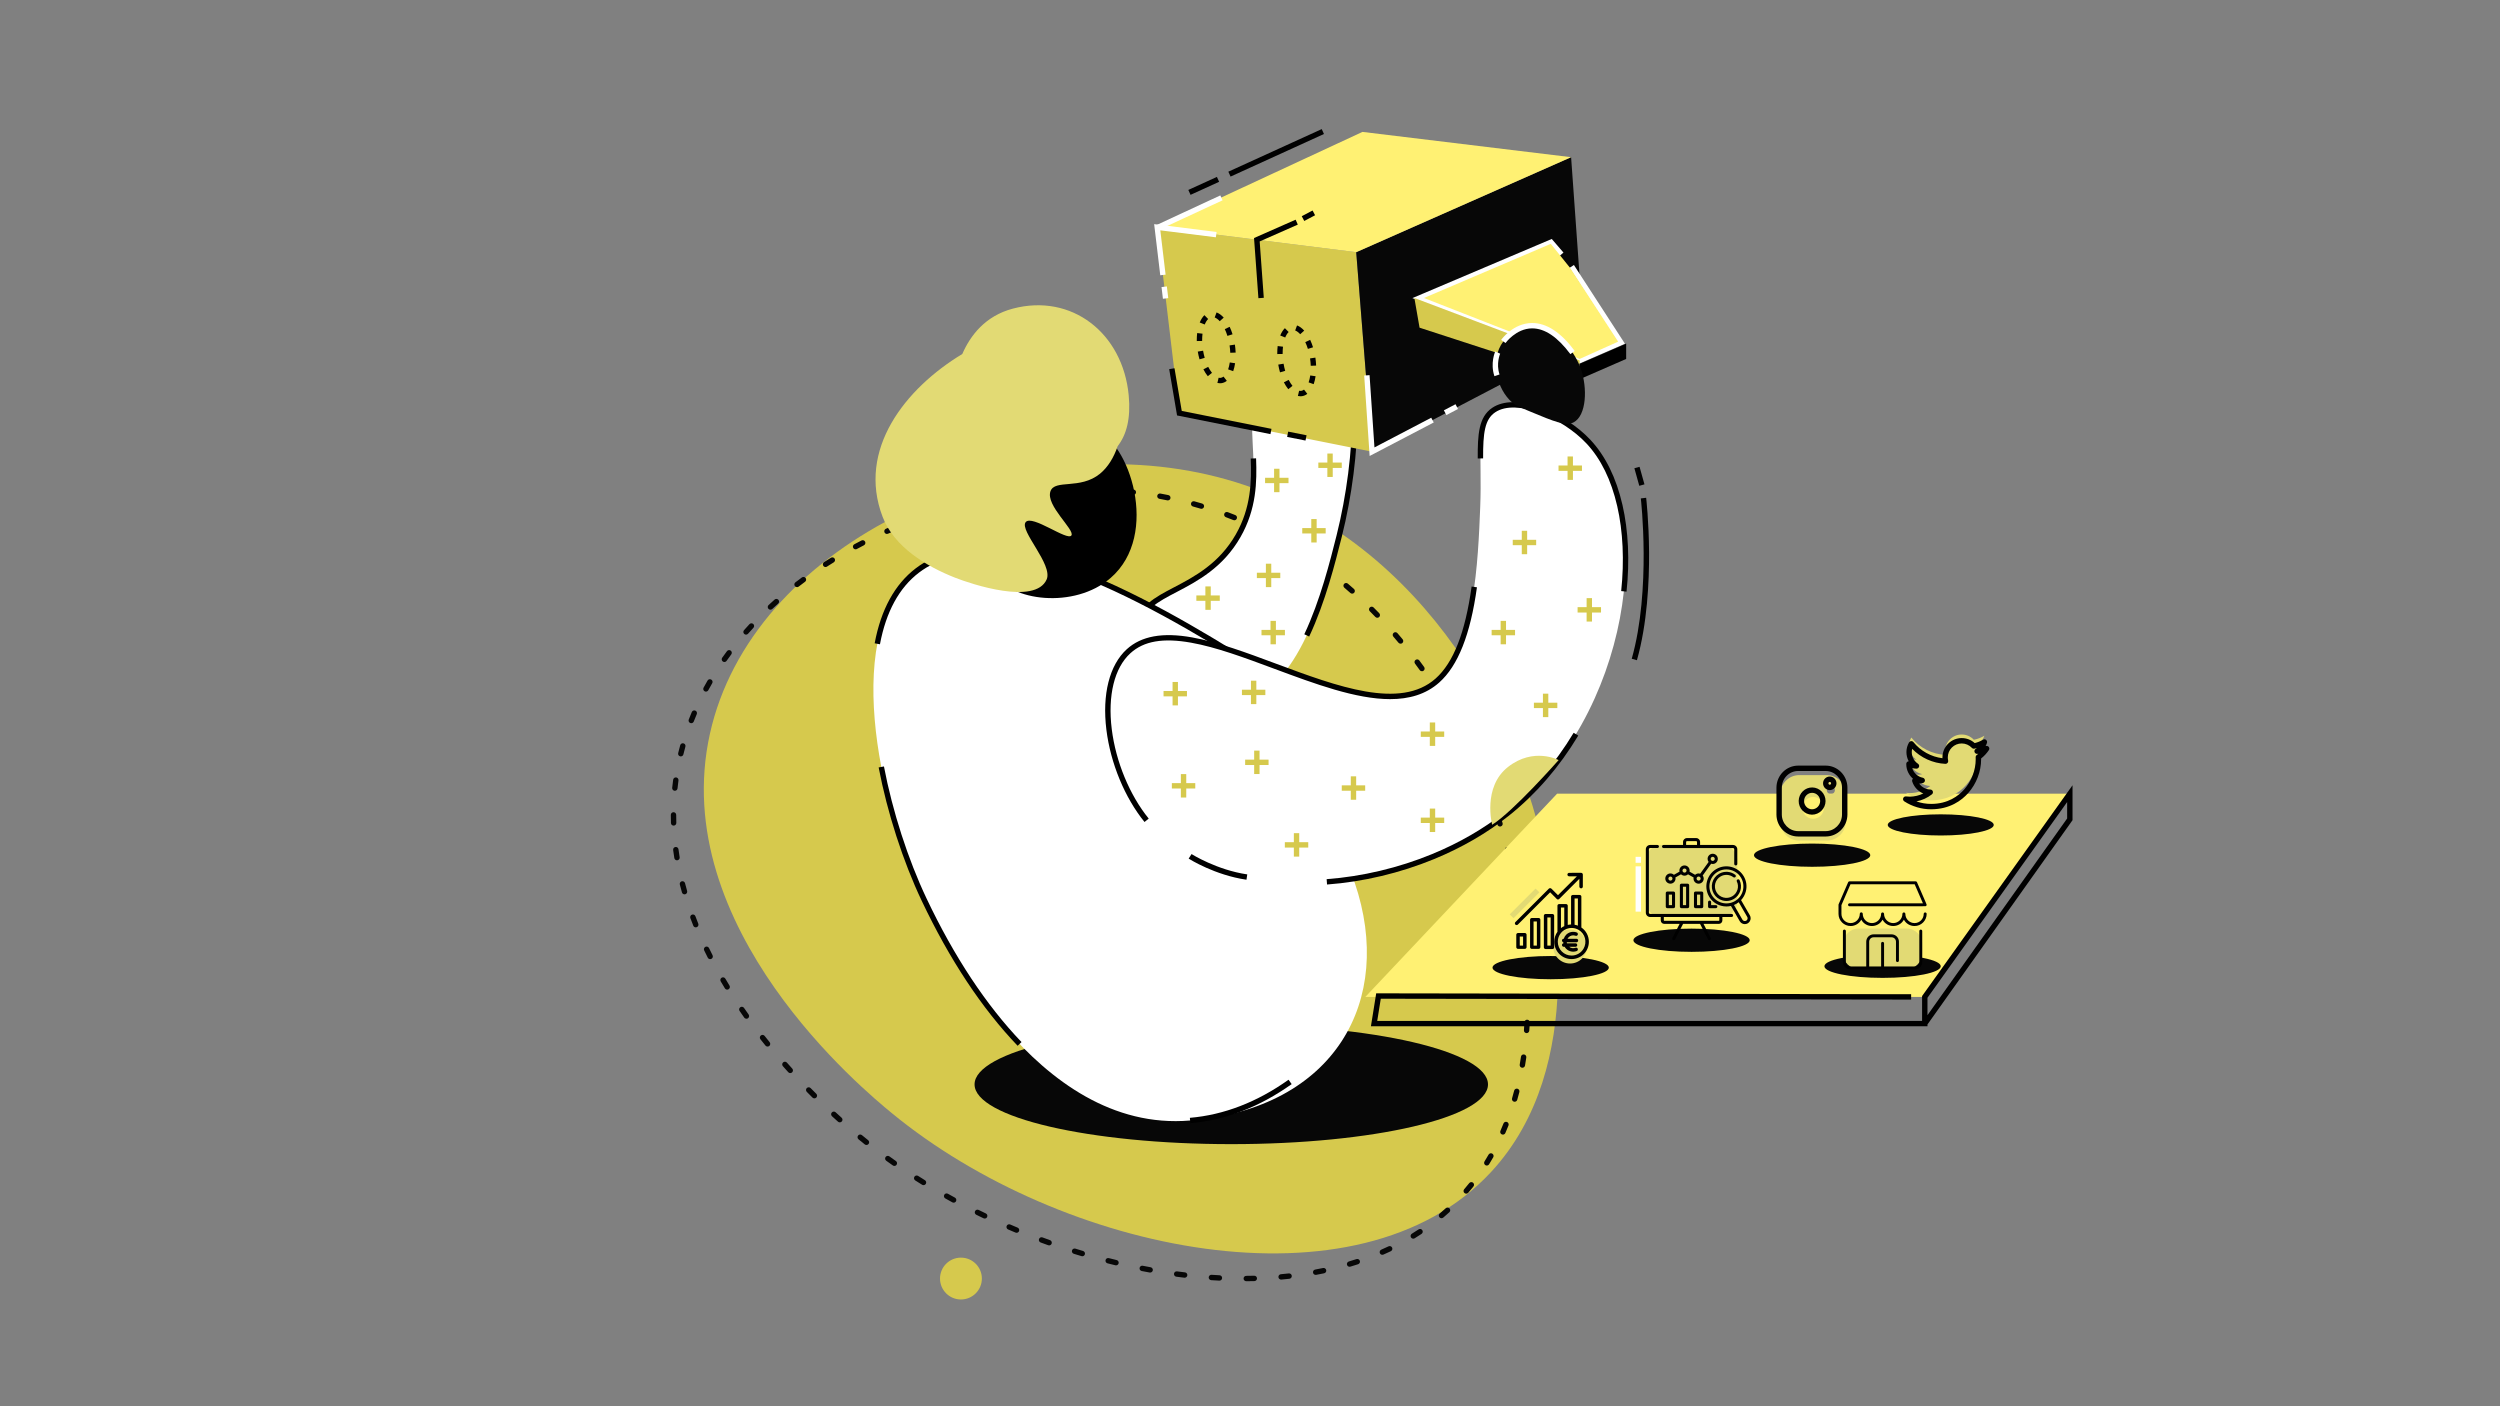 <?xml version="1.0" encoding="UTF-8"?>
<!-- Generator: Adobe Illustrator 24.0.3, SVG Export Plug-In . SVG Version: 6.00 Build 0)  -->
<svg xmlns="http://www.w3.org/2000/svg" xmlns:xlink="http://www.w3.org/1999/xlink" version="1.1" id="Calque_1" x="0px" y="0px" viewBox="0 0 1920 1080" style="enable-background:new 0 0 1920 1080;" xml:space="preserve">
<rect x="0" y="0" width="1920" height="1080" fill="#808080" stroke="none"/>
<style type="text/css">
	.st0{fill:#D6C94D;}
	.st1{fill:#070707;}
	.st2{fill:#FFF173;}
	.st3{fill:#FFFFFF;}
	.st4{fill:#E2DA74;}
	.st5{fill:none;stroke:#000000;stroke-width:10;stroke-miterlimit:10;}
</style>
<g>
	<g>
		<g>
			<g>
				<g>
					<g>
						<g>
							<g>
								<g>
									<path class="st0" d="M920.17,362.94C764.84,331.26,577.2,419.46,545.22,563.5C512.11,712.66,664.5,838.08,684.74,854.74           c130.33,107.27,358.37,155.54,460.41,45.34c75.89-81.95,47.6-214.32,40.11-249.39           C1161.51,539.58,1076.07,394.74,920.17,362.94z"></path>
								</g>
							</g>
						</g>
					</g>
				</g>
			</g>
		</g>
	</g>
</g>
<g>
	<g>
		<g>
			<g>
				<g>
					<g>
						<g>
							<g>
								<g>
									<path class="st1" d="M957.13,983.98c-1.13,0-2.06-0.92-2.07-2.05c-0.01-1.14,0.91-2.07,2.05-2.08           c2.05-0.01,4.11-0.05,6.15-0.1c1.14-0.02,2.09,0.87,2.12,2.01s-0.87,2.09-2.01,2.12c-2.06,0.05-4.15,0.09-6.22,0.1           C957.14,983.98,957.14,983.98,957.13,983.98z M936.52,983.53c-0.03,0-0.07,0-0.1,0c-2.06-0.1-4.15-0.22-6.21-0.36           c-1.14-0.08-2-1.06-1.93-2.2c0.08-1.14,1.06-2,2.2-1.93c2.03,0.13,4.1,0.25,6.14,0.36c1.14,0.06,2.02,1.03,1.96,2.17           C938.53,982.68,937.62,983.53,936.52,983.53z M983.89,982.72c-1.06,0-1.96-0.81-2.06-1.88c-0.1-1.14,0.74-2.14,1.87-2.24           c2.04-0.18,4.09-0.39,6.11-0.61c1.14-0.12,2.16,0.69,2.28,1.83c0.13,1.13-0.69,2.16-1.83,2.28           c-2.05,0.23-4.13,0.43-6.2,0.62C984.01,982.71,983.95,982.72,983.89,982.72z M909.82,981.29c-0.08,0-0.16,0-0.24-0.01           c-2.05-0.24-4.13-0.5-6.17-0.77c-1.13-0.15-1.93-1.19-1.78-2.32s1.19-1.93,2.32-1.78c2.02,0.27,4.07,0.52,6.11,0.76           c1.13,0.13,1.94,1.16,1.81,2.29C911.75,980.51,910.86,981.29,909.82,981.29z M1010.44,979.11c-0.98,0-1.85-0.7-2.03-1.69           c-0.21-1.12,0.53-2.2,1.66-2.41c2.02-0.37,4.05-0.77,6.02-1.18c1.12-0.23,2.21,0.48,2.45,1.6c0.23,1.12-0.48,2.21-1.6,2.45           c-2.01,0.42-4.06,0.82-6.12,1.2C1010.69,979.1,1010.56,979.11,1010.44,979.11z M883.32,977.33c-0.12,0-0.25-0.01-0.37-0.03           c-2.02-0.36-4.07-0.75-6.11-1.15c-1.12-0.22-1.85-1.3-1.63-2.42c0.22-1.12,1.3-1.85,2.42-1.63           c2.02,0.39,4.05,0.77,6.05,1.14c1.12,0.2,1.87,1.28,1.67,2.4C885.17,976.63,884.3,977.33,883.32,977.33z M1036.49,972.87           c-0.89,0-1.71-0.58-1.98-1.48c-0.33-1.09,0.3-2.24,1.39-2.57c1.97-0.59,3.94-1.2,5.85-1.83c1.08-0.36,2.25,0.23,2.61,1.32           c0.36,1.08-0.23,2.25-1.32,2.61c-1.95,0.64-3.95,1.27-5.95,1.86C1036.88,972.85,1036.68,972.87,1036.49,972.87z            M857.09,971.8c-0.16,0-0.32-0.02-0.48-0.06c-2-0.48-4.04-0.99-6.05-1.5c-1.11-0.28-1.77-1.41-1.49-2.51           c0.28-1.11,1.41-1.78,2.51-1.49c1.99,0.51,4.01,1.01,6,1.48c1.11,0.27,1.79,1.38,1.53,2.49           C858.87,971.16,858.03,971.8,857.09,971.8z M831.2,964.81c-0.2,0-0.4-0.03-0.59-0.09c-1.99-0.6-3.99-1.21-5.95-1.82           c-1.09-0.34-1.7-1.5-1.36-2.59c0.34-1.09,1.5-1.7,2.59-1.36c1.94,0.61,3.93,1.21,5.9,1.8c1.09,0.33,1.71,1.48,1.39,2.57           C832.91,964.23,832.09,964.81,831.2,964.81z M1061.65,963.69c-0.8,0-1.55-0.46-1.89-1.24c-0.46-1.05,0.02-2.26,1.06-2.72           c1.88-0.82,3.76-1.68,5.58-2.54c1.03-0.49,2.26-0.05,2.75,0.98c0.49,1.03,0.05,2.26-0.98,2.75           c-1.86,0.88-3.77,1.76-5.69,2.6C1062.21,963.63,1061.93,963.69,1061.65,963.69z M805.72,956.46           c-0.23,0-0.47-0.04-0.69-0.12c-1.94-0.69-3.9-1.41-5.84-2.13c-1.07-0.4-1.62-1.59-1.22-2.66c0.4-1.07,1.59-1.62,2.66-1.22           c1.92,0.71,3.87,1.42,5.79,2.11c1.07,0.38,1.63,1.57,1.25,2.64C807.37,955.93,806.57,956.46,805.72,956.46z M1085.4,951.3           c-0.69,0-1.37-0.35-1.76-0.98c-0.6-0.97-0.29-2.24,0.68-2.84c1.74-1.07,3.47-2.18,5.15-3.29c0.95-0.63,2.23-0.37,2.86,0.58           c0.63,0.95,0.37,2.23-0.58,2.86c-1.72,1.14-3.49,2.27-5.27,3.37C1086.14,951.2,1085.76,951.3,1085.4,951.3z M780.72,946.79           c-0.26,0-0.53-0.05-0.79-0.16c-1.91-0.8-3.83-1.61-5.72-2.42c-1.05-0.45-1.53-1.67-1.08-2.72           c0.45-1.05,1.67-1.53,2.71-1.08c1.87,0.81,3.78,1.61,5.67,2.4c1.05,0.44,1.55,1.65,1.11,2.7           C782.3,946.31,781.53,946.79,780.72,946.79z M756.25,935.85c-0.3,0-0.6-0.06-0.89-0.2c-1.84-0.88-3.72-1.79-5.58-2.71           c-1.02-0.5-1.44-1.74-0.94-2.77s1.74-1.44,2.77-0.94c1.84,0.91,3.71,1.82,5.53,2.69c1.03,0.49,1.46,1.73,0.97,2.76           C757.76,935.41,757.03,935.85,756.25,935.85z M1107.08,935.6c-0.59,0-1.17-0.25-1.58-0.73c-0.74-0.87-0.63-2.17,0.24-2.91           c1.55-1.31,3.09-2.67,4.58-4.03c0.84-0.77,2.15-0.71,2.92,0.13c0.77,0.84,0.71,2.15-0.13,2.92           c-1.53,1.4-3.11,2.78-4.69,4.13C1108.02,935.44,1107.55,935.6,1107.08,935.6z M732.4,923.65c-0.33,0-0.67-0.08-0.99-0.25           c-1.8-0.98-3.62-1.99-5.42-3c-1-0.56-1.35-1.82-0.79-2.81c0.56-0.99,1.82-1.35,2.81-0.79c1.78,1,3.59,2,5.38,2.98           c1,0.55,1.37,1.8,0.82,2.8C733.84,923.26,733.13,923.65,732.4,923.65z M1126.06,916.74c-0.48,0-0.96-0.16-1.35-0.5           c-0.87-0.74-0.96-2.05-0.22-2.91c1.32-1.54,2.63-3.12,3.89-4.7c0.71-0.89,2.01-1.04,2.9-0.33c0.89,0.71,1.04,2.01,0.33,2.9           c-1.29,1.62-2.64,3.24-3.99,4.82C1127.22,916.5,1126.64,916.74,1126.06,916.74z M709.25,910.19c-0.37,0-0.75-0.1-1.09-0.31           c-1.76-1.09-3.53-2.2-5.26-3.3c-0.96-0.61-1.25-1.89-0.63-2.85c0.61-0.96,1.89-1.25,2.85-0.63           c1.72,1.09,3.47,2.2,5.22,3.28c0.97,0.6,1.27,1.87,0.67,2.84C710.61,909.84,709.94,910.19,709.25,910.19z M686.87,895.43           c-0.41,0-0.82-0.12-1.19-0.38c-1.69-1.19-3.39-2.4-5.06-3.61c-0.92-0.67-1.13-1.96-0.46-2.89           c0.67-0.92,1.96-1.13,2.89-0.46c1.65,1.2,3.34,2.4,5.01,3.57c0.93,0.66,1.16,1.94,0.5,2.88           C688.16,895.13,687.52,895.43,686.87,895.43z M1141.85,895.14c-0.37,0-0.75-0.1-1.08-0.31c-0.97-0.6-1.27-1.87-0.67-2.84           c1.06-1.72,2.11-3.49,3.12-5.25c0.57-0.99,1.83-1.34,2.82-0.77c0.99,0.57,1.34,1.83,0.77,2.82           c-1.03,1.81-2.11,3.61-3.2,5.38C1143.22,894.79,1142.54,895.14,1141.85,895.14z M665.44,879.35           c-0.45,0-0.91-0.15-1.29-0.45c-1.34-1.07-2.69-2.17-4.01-3.26l-0.81-0.67c-0.88-0.73-1.01-2.03-0.28-2.91           c0.73-0.88,2.03-1.01,2.91-0.28l0.81,0.66c1.31,1.08,2.64,2.16,3.97,3.22c0.89,0.71,1.03,2.01,0.32,2.9           C666.65,879.08,666.05,879.35,665.44,879.35z M1154.22,871.39c-0.27,0-0.55-0.05-0.82-0.17c-1.05-0.45-1.53-1.67-1.07-2.72           c0.81-1.86,1.59-3.76,2.35-5.66c0.42-1.06,1.62-1.58,2.68-1.16c1.06,0.42,1.58,1.62,1.16,2.68           c-0.77,1.94-1.58,3.88-2.4,5.78C1155.78,870.92,1155.02,871.39,1154.22,871.39z M644.96,861.98           c-0.49,0-0.98-0.17-1.38-0.53c-1.53-1.37-3.08-2.77-4.61-4.18c-0.84-0.77-0.9-2.08-0.12-2.92c0.77-0.84,2.08-0.9,2.92-0.12           c1.52,1.39,3.06,2.79,4.57,4.15c0.85,0.76,0.92,2.07,0.16,2.92C646.09,861.74,645.53,861.98,644.96,861.98z            M1163.24,846.16c-0.19,0-0.38-0.03-0.57-0.08c-1.1-0.32-1.73-1.46-1.41-2.56c0.56-1.94,1.1-3.93,1.62-5.92           c0.29-1.1,1.41-1.77,2.52-1.48c1.1,0.29,1.77,1.41,1.48,2.52c-0.52,2.02-1.08,4.05-1.65,6.03           C1164.96,845.57,1164.13,846.16,1163.24,846.16z M625.45,843.55c-0.53,0-1.05-0.2-1.46-0.6c-1.47-1.46-2.94-2.94-4.38-4.41           c-0.8-0.81-0.79-2.12,0.03-2.92c0.81-0.8,2.12-0.79,2.92,0.03c1.43,1.46,2.89,2.93,4.35,4.37c0.81,0.8,0.81,2.11,0.01,2.92           C626.51,843.34,625.98,843.55,625.45,843.55z M606.92,824.14c-0.56,0-1.12-0.23-1.53-0.68c-1.39-1.54-2.79-3.1-4.14-4.63           c-0.76-0.86-0.67-2.16,0.18-2.92c0.86-0.76,2.16-0.67,2.92,0.18c1.35,1.52,2.73,3.07,4.11,4.6           c0.77,0.85,0.7,2.15-0.15,2.92C607.91,823.96,607.42,824.14,606.92,824.14z M1169.18,820.04c-0.12,0-0.23-0.01-0.35-0.03           c-1.12-0.19-1.88-1.26-1.69-2.39c0.34-1.99,0.67-4.03,0.97-6.07c0.17-1.13,1.22-1.91,2.35-1.74           c1.13,0.17,1.91,1.22,1.74,2.35c-0.31,2.08-0.64,4.15-0.98,6.17C1171.04,819.32,1170.17,820.04,1169.18,820.04z            M589.48,803.77c-0.6,0-1.2-0.26-1.61-0.77c-1.3-1.61-2.61-3.25-3.87-4.86c-0.71-0.9-0.55-2.2,0.35-2.9           c0.9-0.71,2.2-0.55,2.9,0.35c1.26,1.6,2.55,3.22,3.84,4.82c0.72,0.89,0.58,2.19-0.31,2.91           C590.39,803.62,589.93,803.77,589.48,803.77z M1172.43,793.43c-0.05,0-0.1,0-0.16-0.01c-1.14-0.09-1.99-1.08-1.9-2.22           c0.15-2.03,0.29-4.09,0.4-6.13c0.06-1.14,1.03-2.02,2.18-1.95c1.14,0.06,2.01,1.04,1.95,2.18           c-0.12,2.07-0.25,4.16-0.41,6.21C1174.41,792.6,1173.5,793.43,1172.43,793.43z M573.26,782.4c-0.65,0-1.28-0.3-1.69-0.87           c-1.2-1.69-2.4-3.41-3.56-5.1c-0.65-0.94-0.41-2.23,0.53-2.87c0.94-0.65,2.23-0.41,2.87,0.53           c1.15,1.67,2.34,3.37,3.53,5.05c0.66,0.93,0.44,2.22-0.49,2.88C574.09,782.28,573.68,782.4,573.26,782.4z M1173.34,766.65           c-1.14,0-2.06-0.92-2.07-2.06c-0.01-2.03-0.04-4.09-0.09-6.15c-0.03-1.14,0.88-2.09,2.02-2.11c0.02,0,0.03,0,0.05,0           c1.12,0,2.04,0.9,2.07,2.02c0.05,2.08,0.07,4.17,0.09,6.22c0.01,1.14-0.91,2.07-2.06,2.08           C1173.35,766.65,1173.35,766.65,1173.34,766.65z M558.48,760.03c-0.7,0-1.38-0.35-1.77-0.99c-1.08-1.77-2.16-3.57-3.2-5.34           c-0.58-0.98-0.25-2.25,0.74-2.83c0.98-0.58,2.25-0.25,2.83,0.74c1.03,1.75,2.09,3.52,3.16,5.28           c0.59,0.97,0.29,2.25-0.69,2.84C559.22,759.94,558.85,760.03,558.48,760.03z M1172.24,739.87c-1.07,0-1.98-0.83-2.06-1.91           c-0.15-2.01-0.32-4.08-0.51-6.13c-0.1-1.14,0.74-2.14,1.87-2.24c1.13-0.1,2.14,0.74,2.24,1.87           c0.19,2.08,0.36,4.16,0.51,6.2c0.09,1.14-0.77,2.13-1.91,2.22C1172.34,739.87,1172.29,739.87,1172.24,739.87z            M545.41,736.63c-0.75,0-1.48-0.41-1.84-1.13c-0.94-1.85-1.87-3.73-2.76-5.58c-0.5-1.03-0.06-2.26,0.96-2.76           c1.03-0.5,2.26-0.06,2.76,0.96c0.88,1.83,1.8,3.68,2.72,5.51c0.52,1.02,0.11,2.26-0.91,2.78           C546.04,736.56,545.72,736.63,545.41,736.63z M1169.39,713.22c-1.02,0-1.9-0.75-2.04-1.78c-0.28-2.02-0.57-4.07-0.88-6.1           c-0.17-1.13,0.61-2.18,1.73-2.35c1.13-0.18,2.18,0.61,2.35,1.73c0.31,2.05,0.61,4.11,0.89,6.15           c0.16,1.13-0.63,2.17-1.77,2.33C1169.58,713.21,1169.48,713.22,1169.39,713.22z M534.36,712.22c-0.82,0-1.6-0.49-1.92-1.3           c-0.77-1.93-1.52-3.89-2.24-5.82c-0.4-1.07,0.15-2.26,1.22-2.66s2.26,0.15,2.66,1.22c0.71,1.9,1.45,3.83,2.2,5.73           c0.42,1.06-0.1,2.26-1.16,2.68C534.87,712.17,534.61,712.22,534.36,712.22z M525.72,686.86c-0.9,0-1.73-0.59-1.99-1.5           c-0.56-1.99-1.11-4.02-1.62-6.02c-0.28-1.11,0.39-2.23,1.49-2.51c1.11-0.28,2.23,0.39,2.51,1.49           c0.5,1.97,1.04,3.96,1.59,5.92c0.31,1.1-0.33,2.24-1.43,2.55C526.1,686.83,525.91,686.86,525.72,686.86z M1164.99,686.78           c-0.97,0-1.84-0.69-2.03-1.67c-0.38-1.97-0.78-3.95-1.2-6.05c-0.23-1.12,0.49-2.21,1.61-2.44           c1.12-0.23,2.21,0.49,2.44,1.61c0.43,2.11,0.83,4.1,1.21,6.09c0.22,1.12-0.52,2.2-1.64,2.42           C1165.26,686.76,1165.12,686.78,1164.99,686.78z M519.92,660.72c-1,0-1.87-0.72-2.04-1.74c-0.33-2.05-0.63-4.13-0.9-6.18           c-0.15-1.13,0.65-2.17,1.78-2.32c1.13-0.15,2.17,0.65,2.32,1.78c0.26,2.01,0.56,4.04,0.89,6.06           c0.18,1.13-0.59,2.19-1.71,2.37C520.14,660.71,520.03,660.72,519.92,660.72z M1159.32,660.57c-0.93,0-1.77-0.63-2-1.57           c-0.48-1.96-1-3.97-1.52-5.96c-0.29-1.1,0.37-2.23,1.47-2.53c1.1-0.29,2.23,0.37,2.53,1.47c0.53,2.01,1.05,4.04,1.54,6.03           c0.27,1.11-0.4,2.23-1.51,2.5C1159.65,660.55,1159.49,660.57,1159.32,660.57z M1152.02,634.78c-0.88,0-1.69-0.56-1.97-1.44           c-0.62-1.95-1.27-3.92-1.92-5.85c-0.36-1.08,0.22-2.25,1.3-2.62c1.08-0.36,2.25,0.22,2.62,1.3           c0.65,1.95,1.31,3.93,1.94,5.91c0.35,1.09-0.25,2.25-1.34,2.6C1152.44,634.75,1152.23,634.78,1152.02,634.78z            M517.35,634.08c-1.11,0-2.03-0.88-2.06-2c-0.07-2.07-0.1-4.17-0.1-6.24c0-1.14,0.92-2.07,2.06-2.07c0,0,0,0,0,0           c1.14,0,2.06,0.92,2.07,2.06c0,2.03,0.04,4.09,0.1,6.12c0.04,1.14-0.86,2.09-2,2.13           C517.39,634.08,517.37,634.08,517.35,634.08z M1143.06,609.52c-0.83,0-1.61-0.5-1.93-1.31c-0.74-1.9-1.51-3.82-2.28-5.72           c-0.43-1.06,0.08-2.26,1.13-2.69c1.06-0.43,2.26,0.08,2.69,1.13c0.78,1.91,1.55,3.86,2.3,5.77           c0.42,1.06-0.11,2.26-1.17,2.68C1143.56,609.47,1143.31,609.52,1143.06,609.52z M518.29,607.32c-0.07,0-0.14,0-0.21-0.01           c-1.14-0.12-1.96-1.13-1.84-2.27c0.21-2.06,0.46-4.15,0.74-6.21c0.15-1.13,1.19-1.92,2.32-1.77           c1.13,0.15,1.92,1.19,1.77,2.32c-0.27,2.01-0.52,4.06-0.73,6.08C520.24,606.53,519.34,607.32,518.29,607.32z            M1132.54,584.86c-0.78,0-1.53-0.44-1.88-1.2c-0.85-1.84-1.74-3.72-2.63-5.57c-0.49-1.03-0.06-2.26,0.97-2.76           c1.03-0.49,2.26-0.06,2.76,0.97c0.9,1.87,1.79,3.76,2.65,5.62c0.48,1.04,0.03,2.26-1.01,2.74           C1133.13,584.8,1132.83,584.86,1132.54,584.86z M522.85,580.93c-0.16,0-0.33-0.02-0.49-0.06c-1.11-0.27-1.79-1.39-1.52-2.5           c0.49-2,1.02-4.04,1.57-6.04c0.3-1.1,1.44-1.74,2.54-1.44c1.1,0.3,1.75,1.44,1.44,2.54c-0.54,1.96-1.06,3.95-1.54,5.92           C524.63,580.3,523.78,580.93,522.85,580.93z M1120.52,560.91c-0.73,0-1.44-0.39-1.82-1.08c-0.97-1.8-1.97-3.61-2.97-5.39           c-0.56-1-0.2-2.25,0.79-2.81c1-0.56,2.26-0.2,2.81,0.79c1.01,1.8,2.02,3.63,3,5.44c0.54,1,0.17,2.26-0.83,2.8           C1121.19,560.83,1120.85,560.91,1120.52,560.91z M530.89,555.42c-0.25,0-0.5-0.05-0.75-0.14           c-1.06-0.41-1.59-1.61-1.18-2.67c0.75-1.93,1.54-3.87,2.35-5.77c0.45-1.05,1.66-1.54,2.71-1.1           c1.05,0.45,1.54,1.66,1.1,2.71c-0.79,1.87-1.56,3.77-2.3,5.66C532.5,554.92,531.72,555.42,530.89,555.42z M1107.02,537.75           c-0.69,0-1.36-0.34-1.75-0.97c-1.08-1.73-2.19-3.47-3.31-5.19c-0.62-0.96-0.35-2.24,0.61-2.86           c0.96-0.62,2.24-0.35,2.86,0.61c1.12,1.73,2.25,3.5,3.34,5.24c0.61,0.97,0.31,2.24-0.65,2.85           C1107.78,537.65,1107.4,537.75,1107.02,537.75z M542.16,531.16c-0.33,0-0.67-0.08-0.98-0.25c-1-0.54-1.37-1.8-0.83-2.8           c0.99-1.82,2.01-3.65,3.06-5.45c0.57-0.99,1.84-1.32,2.82-0.75c0.99,0.57,1.32,1.84,0.75,2.82c-1.02,1.76-2.03,3.56-3,5.35           C543.6,530.77,542.89,531.16,542.16,531.16z M1092.06,515.52c-0.64,0-1.27-0.3-1.68-0.86c-1.2-1.66-2.43-3.33-3.64-4.96           c-0.68-0.91-0.49-2.21,0.42-2.89c0.91-0.68,2.21-0.49,2.89,0.42c1.23,1.65,2.47,3.33,3.68,5.01           c0.67,0.92,0.46,2.22-0.46,2.89C1092.9,515.39,1092.48,515.52,1092.06,515.52z M556.32,508.42c-0.41,0-0.83-0.12-1.19-0.38           c-0.93-0.66-1.15-1.95-0.5-2.88c1.19-1.69,2.43-3.39,3.68-5.06c0.68-0.92,1.98-1.1,2.89-0.42c0.91,0.68,1.1,1.98,0.42,2.89           c-1.23,1.64-2.44,3.32-3.61,4.98C557.61,508.11,556.97,508.42,556.32,508.42z M1075.64,494.36c-0.59,0-1.18-0.25-1.59-0.74           c-1.31-1.57-2.64-3.14-3.96-4.68c-0.75-0.86-0.65-2.17,0.22-2.91c0.86-0.75,2.17-0.65,2.91,0.22           c1.34,1.55,2.69,3.14,4.01,4.73c0.73,0.88,0.61,2.18-0.26,2.91C1076.58,494.21,1076.11,494.36,1075.64,494.36z            M572.96,487.41c-0.49,0-0.97-0.17-1.37-0.52c-0.86-0.76-0.94-2.06-0.18-2.92c1.36-1.54,2.77-3.1,4.18-4.62           c0.78-0.84,2.08-0.89,2.92-0.11c0.84,0.78,0.89,2.08,0.11,2.92c-1.39,1.5-2.78,3.03-4.11,4.55           C574.1,487.17,573.53,487.41,572.96,487.41z M1057.78,474.45c-0.54,0-1.08-0.21-1.49-0.63c-1.41-1.46-2.85-2.93-4.29-4.37           c-0.81-0.81-0.81-2.12,0-2.92c0.81-0.81,2.12-0.81,2.92,0c1.46,1.46,2.92,2.95,4.34,4.42c0.79,0.82,0.77,2.13-0.05,2.92           C1058.81,474.26,1058.29,474.45,1057.78,474.45z M591.68,468.25c-0.55,0-1.11-0.22-1.51-0.66           c-0.78-0.84-0.73-2.14,0.11-2.92c1.51-1.4,3.06-2.81,4.61-4.19c0.85-0.76,2.16-0.68,2.92,0.17           c0.76,0.85,0.68,2.16-0.17,2.92c-1.53,1.36-3.06,2.75-4.54,4.13C592.68,468.06,592.18,468.25,591.68,468.25z            M1038.47,455.93c-0.49,0-0.98-0.17-1.37-0.52c-1.53-1.36-3.09-2.72-4.63-4.04c-0.87-0.74-0.97-2.05-0.23-2.91           c0.74-0.87,2.05-0.97,2.91-0.23c1.56,1.34,3.14,2.71,4.69,4.09c0.85,0.76,0.93,2.06,0.17,2.92           C1039.61,455.7,1039.04,455.93,1038.47,455.93z M612.13,450.94c-0.62,0-1.23-0.28-1.64-0.8c-0.7-0.9-0.53-2.2,0.37-2.9           c1.63-1.26,3.3-2.52,4.97-3.75c0.92-0.68,2.21-0.49,2.89,0.43c0.68,0.92,0.49,2.21-0.43,2.89c-1.64,1.22-3.29,2.46-4.9,3.7           C613.01,450.8,612.57,450.94,612.13,450.94z M1017.73,438.98c-0.43,0-0.87-0.13-1.24-0.41c-1.63-1.22-3.3-2.45-4.95-3.64           c-0.93-0.67-1.13-1.96-0.47-2.88c0.67-0.93,1.96-1.14,2.88-0.47c1.67,1.21,3.36,2.45,5.01,3.69           c0.91,0.69,1.1,1.98,0.41,2.89C1018.98,438.69,1018.36,438.98,1017.73,438.98z M634.02,435.49c-0.68,0-1.34-0.33-1.74-0.95           c-0.62-0.96-0.34-2.24,0.62-2.86c1.73-1.12,3.5-2.24,5.26-3.32c0.97-0.6,2.24-0.3,2.84,0.67c0.6,0.97,0.3,2.24-0.67,2.84           c-1.74,1.08-3.49,2.18-5.2,3.28C634.79,435.39,634.4,435.49,634.02,435.49z M995.66,423.81c-0.37,0-0.75-0.1-1.09-0.31           c-1.72-1.08-3.49-2.16-5.24-3.2c-0.98-0.59-1.3-1.85-0.71-2.83c0.59-0.98,1.85-1.3,2.83-0.71           c1.78,1.06,3.56,2.15,5.31,3.25c0.97,0.6,1.26,1.88,0.66,2.85C997.02,423.47,996.34,423.81,995.66,423.81z M657.1,421.88           c-0.74,0-1.45-0.39-1.82-1.09c-0.54-1-0.16-2.26,0.84-2.8c1.81-0.98,3.66-1.95,5.5-2.9c1.01-0.52,2.26-0.12,2.78,0.89           c0.52,1.01,0.12,2.26-0.89,2.78c-1.82,0.94-3.65,1.9-5.44,2.87C657.77,421.8,657.43,421.88,657.1,421.88z M972.35,410.63           c-0.32,0-0.64-0.07-0.94-0.22c-1.81-0.92-3.66-1.84-5.5-2.73c-1.03-0.5-1.46-1.73-0.96-2.76c0.5-1.03,1.73-1.46,2.76-0.96           c1.86,0.9,3.74,1.83,5.58,2.76c1.02,0.52,1.42,1.76,0.91,2.78C973.83,410.21,973.1,410.63,972.35,410.63z M681.18,410.08           c-0.79,0-1.55-0.46-1.89-1.23c-0.46-1.04,0.01-2.26,1.05-2.73c1.89-0.84,3.81-1.68,5.72-2.49           c1.05-0.45,2.26,0.04,2.71,1.09c0.45,1.05-0.04,2.26-1.09,2.71c-1.89,0.8-3.79,1.63-5.66,2.46           C681.74,410.02,681.46,410.08,681.18,410.08z M706.08,400.07c-0.85,0-1.64-0.52-1.94-1.37c-0.39-1.07,0.17-2.26,1.24-2.64           c1.95-0.7,3.93-1.4,5.88-2.06c1.08-0.37,2.25,0.21,2.62,1.29c0.37,1.08-0.21,2.25-1.29,2.62           c-1.93,0.66-3.89,1.35-5.82,2.04C706.55,400.03,706.31,400.07,706.08,400.07z M947.96,399.57c-0.26,0-0.51-0.05-0.77-0.15           c-1.88-0.75-3.81-1.5-5.72-2.22c-1.07-0.4-1.61-1.59-1.21-2.66c0.4-1.07,1.59-1.61,2.66-1.21c1.94,0.73,3.89,1.49,5.8,2.25           c1.06,0.42,1.58,1.63,1.15,2.69C949.56,399.08,948.78,399.57,947.96,399.57z M731.62,391.89c-0.9,0-1.73-0.6-1.99-1.51           c-0.31-1.1,0.33-2.24,1.43-2.55c1.99-0.56,4.01-1.11,6.01-1.64c1.1-0.29,2.23,0.37,2.53,1.47c0.29,1.1-0.37,2.23-1.47,2.53           c-1.98,0.52-3.98,1.07-5.94,1.62C731.99,391.87,731.81,391.89,731.62,391.89z M922.68,390.77c-0.2,0-0.39-0.03-0.59-0.09           c-1.96-0.59-3.95-1.16-5.9-1.69c-1.1-0.3-1.75-1.44-1.44-2.54c0.3-1.1,1.44-1.75,2.54-1.44c1.98,0.55,3.99,1.12,5.98,1.72           c1.09,0.33,1.72,1.48,1.39,2.57C924.39,390.19,923.57,390.77,922.68,390.77z M757.67,385.54c-0.96,0-1.82-0.67-2.02-1.65           c-0.23-1.12,0.49-2.21,1.61-2.44c2.01-0.42,4.07-0.82,6.1-1.21c1.12-0.21,2.2,0.52,2.42,1.64c0.21,1.12-0.52,2.2-1.65,2.42           c-2.01,0.38-4.05,0.78-6.04,1.2C757.95,385.52,757.81,385.54,757.67,385.54z M896.89,384.31c-0.14,0-0.28-0.01-0.42-0.04           c-1.99-0.41-4.02-0.8-6.03-1.17c-1.12-0.21-1.87-1.28-1.66-2.4c0.21-1.12,1.28-1.86,2.4-1.66           c2.03,0.37,4.09,0.77,6.11,1.18c1.12,0.23,1.84,1.32,1.61,2.44C898.71,383.64,897.85,384.31,896.89,384.31z M784.09,381.06           c-1.02,0-1.91-0.76-2.05-1.79c-0.15-1.13,0.64-2.17,1.78-2.32c2.04-0.27,4.12-0.53,6.17-0.77           c1.13-0.13,2.16,0.68,2.29,1.81c0.13,1.13-0.68,2.16-1.81,2.29c-2.03,0.23-4.08,0.49-6.1,0.76           C784.28,381.05,784.18,381.06,784.09,381.06z M870.43,380.09c-0.08,0-0.16,0-0.24-0.01c-2.02-0.23-4.07-0.45-6.11-0.65           c-1.14-0.11-1.97-1.12-1.86-2.26c0.11-1.14,1.12-1.96,2.26-1.86c2.06,0.2,4.15,0.42,6.19,0.66           c1.13,0.13,1.95,1.16,1.81,2.29C872.36,379.32,871.47,380.09,870.43,380.09z M810.76,378.49c-1.09,0-2-0.85-2.06-1.94           c-0.07-1.14,0.8-2.12,1.94-2.18c2.06-0.12,4.15-0.23,6.21-0.31c1.14-0.05,2.1,0.84,2.15,1.98c0.05,1.14-0.84,2.1-1.98,2.15           c-2.04,0.09-4.1,0.19-6.14,0.31C810.84,378.49,810.8,378.49,810.76,378.49z M843.72,378.09c-0.02,0-0.05,0-0.07,0           c-2.04-0.07-4.1-0.13-6.14-0.16c-1.14-0.02-2.05-0.96-2.03-2.1c0.02-1.13,0.94-2.03,2.07-2.03c0.01,0,0.02,0,0.04,0           c2.07,0.04,4.16,0.09,6.22,0.16c1.14,0.04,2.03,1,1.99,2.14C845.74,377.21,844.83,378.09,843.72,378.09z"></path>
								</g>
							</g>
						</g>
					</g>
				</g>
			</g>
		</g>
	</g>
</g>
<g>
	<g>
		<g>
			<g>
				<g>
					<g>
						<g>
							<g>
								<g>
									<circle class="st0" cx="738" cy="981.93" r="16.07"></circle>
								</g>
							</g>
						</g>
					</g>
				</g>
			</g>
		</g>
	</g>
</g>
<g>
	<g>
		<g>
			<g>
				<g>
					<g>
						<g>
							<g>
								<g>
									<ellipse class="st1" cx="945.62" cy="832.82" rx="197.16" ry="45.88"></ellipse>
								</g>
							</g>
						</g>
					</g>
				</g>
			</g>
		</g>
	</g>
</g>
<g>
	<g>
		<g>
			<g>
				<g>
					<g>
						<g>
							<g>
								<g>
									<polygon class="st2" points="1195.86,609.53 1589.64,609.53 1478.23,765.63 1048.57,765.63          "></polygon>
								</g>
							</g>
						</g>
					</g>
				</g>
			</g>
		</g>
	</g>
</g>
<g>
	<g>
		<g>
			<g>
				<g>
					<g>
						<g>
							<g>
								<g>
									<path class="st3" d="M874.81,481.2c1.87-29.22,50.46-24.91,76.07-69.73c28.28-49.49-7.48-95.8,26.94-133.13           c9.78-10.61,28.89-24.46,42.79-19.02c28.07,10.98,22.1,95.61,7.92,152.15c-10.07,40.16-30.72,122.5-79.24,128.38           C914.9,544,873.03,508.96,874.81,481.2z"></path>
								</g>
							</g>
						</g>
					</g>
				</g>
			</g>
		</g>
	</g>
</g>
<g>
	<g>
		<g>
			<g>
				<g>
					<g>
						<g>
							<g>
								<g>
									<path d="M1005.45,488.88l-3.74-1.76c12.26-26.04,19.82-56.2,24.83-76.16c7.63-30.42,12.05-65.05,11.82-92.64           c-0.27-32.25-6.83-52.52-18.49-57.08c-12.65-4.95-31.16,8.35-40.52,18.5l-3.04-2.8c5.88-6.37,13.31-12.19,20.4-15.95           c9.39-4.99,17.92-6.23,24.66-3.59c7.27,2.84,12.75,10.17,16.3,21.78c3.07,10.04,4.69,23.2,4.82,39.12           c0.23,27.92-4.23,62.93-11.94,93.68C1025.5,432.08,1017.88,462.47,1005.45,488.88z"></path>
								</g>
							</g>
						</g>
					</g>
				</g>
			</g>
		</g>
	</g>
</g>
<g>
	<g>
		<g>
			<g>
				<g>
					<g>
						<g>
							<g>
								<g>
									<path d="M876.87,481.33l-4.12-0.26c0.99-15.38,13.97-22.18,29-30.06c15.37-8.05,34.49-18.08,47.34-40.56           c11.82-20.68,12.11-40.93,11.45-58.29l4.13-0.16c0.68,17.93,0.37,38.87-11.99,60.5c-13.45,23.54-33.17,33.87-49.01,42.18           C889.16,462.26,877.7,468.27,876.87,481.33z"></path>
								</g>
							</g>
						</g>
					</g>
				</g>
			</g>
		</g>
	</g>
</g>
<g>
	<g>
		<g>
			<g>
				<g>
					<g>
						<g>
							<g>
								<g>
									<path class="st3" d="M704.52,438.13c64.24-48.99,198.29,35.61,273.53,83.1c58.23,36.75,49.62,119.14,62.38,156.7           c30.82,90.77-15.55,173.15-126.43,182.62c-119.04,10.16-191.71-143.13-204.28-169.66           C673.5,614.49,646.44,482.42,704.52,438.13z"></path>
								</g>
							</g>
						</g>
					</g>
				</g>
			</g>
		</g>
	</g>
</g>
<g>
	<g>
		<g>
			<g>
				<g>
					<g>
						<g>
							<g>
								<g>
									<path d="M914.17,862.61l-0.35-4.12c26.16-2.23,51.66-12.08,75.79-29.26l2.4,3.37           C967.27,850.21,941.08,860.31,914.17,862.61z"></path>
								</g>
							</g>
						</g>
					</g>
				</g>
			</g>
		</g>
	</g>
</g>
<g>
	<g>
		<g>
			<g>
				<g>
					<g>
						<g>
							<g>
								<g>
									<path d="M1076.5,615.38c-12.26-36.11-39.38-54.43-99.56-92.4c-37.89-23.92-89.79-56.67-140.57-77.56           c-27.66-11.38-52.13-17.97-72.76-19.58c-23.8-1.86-43.27,2.83-57.85,13.94c-15.2,11.59-25.28,30.11-29.96,55.03l-4.06-0.76           c4.87-25.96,15.48-45.32,31.51-57.55c15.41-11.75,35.82-16.72,60.67-14.78c21.05,1.65,45.95,8.34,74.01,19.88           c51.11,21.03,103.19,53.89,141.21,77.89c31.44,19.84,51.67,32.88,67.51,46.62c17.13,14.87,27.54,29.65,33.75,47.94           L1076.5,615.38z"></path>
								</g>
							</g>
						</g>
					</g>
				</g>
			</g>
		</g>
	</g>
</g>
<g>
	<g>
		<g>
			<g>
				<g>
					<g>
						<g>
							<g>
								<g>
									<path d="M781.54,803.17c-27.48-28.73-52.27-66.21-73.69-111.4c-14.38-30.34-26.42-67.65-33.04-102.37l4.06-0.77           c6.55,34.39,18.47,71.34,32.71,101.37c21.23,44.79,45.77,81.9,72.94,110.31L781.54,803.17z"></path>
								</g>
							</g>
						</g>
					</g>
				</g>
			</g>
		</g>
	</g>
</g>
<g>
	<g>
		<g>
			<g>
				<g>
					<g>
						<g>
							<g>
								<g>
									<path class="st3" d="M866.74,500.15c48.6-44.27,182.51,71.2,237.18,22.51c28.6-25.48,31.25-92.11,32.89-133.3           c1.61-40.35-4.14-64.68,10.39-74.44c17.19-11.55,53.37,3.59,72.71,24.24c52.86,56.44,32.38,210.21-62.32,285.65           c-80.95,64.48-220.23,75.01-276.99,5.19C849.72,592.02,839.18,525.25,866.74,500.15z"></path>
								</g>
							</g>
						</g>
					</g>
				</g>
			</g>
		</g>
	</g>
</g>
<g>
	<g>
		<g>
			<g>
				<g>
					<g>
						<g>
							<g>
								<g>
									<path d="M1249.18,454.38l-4.11-0.43c2.46-23.31,1.4-45.88-3.05-65.27c-4.62-20.13-12.57-36.32-23.63-48.12           c-18.49-19.74-53.85-34.81-70.05-23.93c-8.02,5.38-9.39,15.72-9.31,35.44l-4.13,0.02c-0.07-18.34,0.68-31.86,11.14-38.88           c8.55-5.75,21.84-5.81,37.4-0.18c14.02,5.07,28.22,14.31,37.97,24.72c11.56,12.35,19.85,29.18,24.64,50.02           C1250.6,407.58,1251.69,430.62,1249.18,454.38z"></path>
								</g>
							</g>
						</g>
					</g>
				</g>
			</g>
		</g>
	</g>
</g>
<g>
	<g>
		<g>
			<g>
				<g>
					<g>
						<g>
							<g>
								<g>
									<path d="M878.99,631.29c-15.15-18.64-26.1-45.1-29.28-70.8c-3.37-27.19,2.33-49.75,15.65-61.88           c11.14-10.15,27.53-13.13,50.09-9.1c19.77,3.53,41.64,11.67,64.8,20.29c46.81,17.42,95.21,35.44,122.31,11.3           c13.7-12.21,22.74-35.31,27.64-70.63l4.09,0.57c-5.04,36.33-14.52,60.26-28.98,73.14c-10.29,9.17-23.2,12.75-37.7,12.75           c-26.3,0-57.89-11.76-88.79-23.26c-22.97-8.55-44.68-16.63-64.08-20.09c-21.51-3.84-36.31-1.27-46.58,8.09           c-12.31,11.21-17.53,32.47-14.33,58.31c3.1,24.96,13.71,50.64,28.39,68.7L878.99,631.29z"></path>
								</g>
							</g>
						</g>
					</g>
				</g>
			</g>
		</g>
	</g>
</g>
<g>
	<g>
		<g>
			<g>
				<g>
					<g>
						<g>
							<g>
								<g>
									<path d="M1019.17,679.31l-0.31-4.12c27.3-2.03,55.27-8.67,80.9-19.22c21.1-8.68,40.12-19.71,56.54-32.79           c20.28-16.15,37.86-36.47,52.26-60.39l3.54,2.13c-14.65,24.34-32.56,45.03-53.22,61.49           c-16.72,13.32-36.08,24.55-57.54,33.38C1075.31,670.51,1046.89,677.26,1019.17,679.31z"></path>
								</g>
							</g>
						</g>
					</g>
				</g>
			</g>
		</g>
	</g>
</g>
<g>
	<g>
		<g>
			<g>
				<g>
					<g>
						<g>
							<g>
								<g>
									<polygon class="st0" points="888.76,174.52 905.78,317.32 1053.73,346.9 1041.57,193.68          "></polygon>
								</g>
							</g>
						</g>
					</g>
				</g>
			</g>
		</g>
	</g>
</g>
<g>
	<g>
		<g>
			<g>
				<g>
					<g>
						<g>
							<g>
								<g>
									<polygon class="st1" points="1041.57,193.68 1206.61,120.72 1216.69,261.68 1053.73,346.9          "></polygon>
								</g>
							</g>
						</g>
					</g>
				</g>
			</g>
		</g>
	</g>
</g>
<g>
	<g>
		<g>
			<g>
				<g>
					<g>
						<g>
							<g>
								<g>
									<path d="M841.61,331.06c24.89,6.92,50.01,79.42,11.29,112.86c-27.86,24.05-77.04,17.76-89.16-3.39           C744.55,407.04,810.41,322.39,841.61,331.06z"></path>
								</g>
							</g>
						</g>
					</g>
				</g>
			</g>
		</g>
	</g>
</g>
<g>
	<g>
		<g>
			<g>
				<g>
					<g>
						<g>
							<g>
								<g>
									<path class="st4" d="M866.85,303.62c-4.51-47.85-43.85-78.55-89-66.59c-21.12,5.59-32.58,20.53-38.8,34.84           c-43.66,26.34-81.05,73.31-61.17,125.14c8.88,23.16,33.59,37.98,55.64,46.67c12.76,5.03,61.53,21.18,70.3,1.36           c5.05-11.41-21.11-37.63-16.12-44.01c4.84-6.18,32.21,14.86,35.16,10.16c2.71-4.33-19.91-23-16.12-33.86           c3.32-9.52,22.76-1.02,38.09-13.54c6.14-5.02,10.67-12.63,13.54-21.14C865.13,333.96,868.54,321.55,866.85,303.62z"></path>
								</g>
							</g>
						</g>
					</g>
				</g>
			</g>
		</g>
	</g>
</g>
<g>
	<g>
		<g>
			<g>
				<g>
					<g>
						<g>
							<g>
								<g>
									<polygon points="975.7,333.41 903.98,319.07 897.94,283.51 902.01,282.82 907.58,315.58 976.51,329.36          "></polygon>
								</g>
							</g>
						</g>
					</g>
				</g>
			</g>
		</g>
	</g>
</g>
<g>
	<g>
		<g>
			<g>
				<g>
					<g>
						<g>
							<g>
								<g>
									<g>
										<polygon class="st3" points="1213.21,279.07 1084.72,228.94 1191.75,183.52 1200.75,193.98 1197.62,196.67 1190.58,188.5             1095.67,228.78 1213.13,274.61 1241.84,262.14 1205.3,205.76 1208.76,203.51 1247.96,263.99           "></polygon>
									</g>
								</g>
							</g>
						</g>
					</g>
				</g>
			</g>
		</g>
	</g>
	<g>
		<g>
			<g>
				<g>
					<g>
						<g>
							<g>
								<g>
									<g>
										<polyline class="st0" points="1213.17,276.84 1212.62,291.49 1090.22,251.66 1086.24,228.86           "></polyline>
									</g>
								</g>
							</g>
						</g>
					</g>
				</g>
			</g>
		</g>
	</g>
	<g>
		<g>
			<g>
				<g>
					<g>
						<g>
							<g>
								<g>
									<g>
										<polygon points="1212.62,291.49 1248.89,275.67 1248.89,263.88 1213.07,279.43           "></polygon>
									</g>
								</g>
							</g>
						</g>
					</g>
				</g>
			</g>
		</g>
	</g>
	<g>
		<g>
			<g>
				<g>
					<g>
						<g>
							<g>
								<g>
									<g>
										<polygon class="st2" points="1093.59,228.86 1191,187.27 1205.77,205.66 1242.73,262.37 1213.17,275.66           "></polygon>
									</g>
								</g>
							</g>
						</g>
					</g>
				</g>
			</g>
		</g>
	</g>
</g>
<g>
	<g>
		<g>
			<g>
				<g>
					<g>
						<g>
							<g>
								<g>
									<path class="st1" d="M1154.56,262.23c-10.79,14.22-5.06,36.77,6.91,46.98c2.65,2.26,6.37,3.81,13.82,6.91           c18.16,7.56,27.25,11.34,33.16,8.29c10.07-5.19,10.87-26.57,5.53-41.46c-5.64-15.72-21.59-33.83-40.07-31.78           C1162.18,252.48,1155.32,261.24,1154.56,262.23z"></path>
								</g>
							</g>
						</g>
					</g>
				</g>
			</g>
		</g>
	</g>
</g>
<g>
	<g>
		<g>
			<g>
				<g>
					<g>
						<g>
							<g>
								<g>
									<path class="st3" d="M1206.06,271.99c-9.77-13.14-19.63-19.79-29.31-19.79c-0.07,0-0.14,0-0.21,0           c-12.23,0.12-20.22,11.13-20.29,11.24l-3.37-2.39c0.37-0.52,9.23-12.81,23.58-12.98c0.1,0,0.2,0,0.3,0           c11.06,0,22.03,7.22,32.63,21.46L1206.06,271.99z"></path>
								</g>
							</g>
						</g>
					</g>
				</g>
			</g>
		</g>
	</g>
</g>
<g>
	<g>
		<g>
			<g>
				<g>
					<g>
						<g>
							<g>
								<g>
									<path class="st3" d="M1147.72,288.91c-3.35-9.99,0.47-18.64,0.63-19l3.77,1.7c-0.03,0.08-3.3,7.59-0.48,15.99           L1147.72,288.91z"></path>
								</g>
							</g>
						</g>
					</g>
				</g>
			</g>
		</g>
	</g>
</g>
<g>
	<g>
		<g>
			<g>
				<g>
					<g>
						<g>
							<g>
								<g>
									<polygon class="st2" points="888.76,174.52 1046.37,101.3 1206.61,120.72 1041.57,193.68          "></polygon>
								</g>
							</g>
						</g>
					</g>
				</g>
			</g>
		</g>
	</g>
</g>
<g>
	<g>
		<g>
			<g>
				<g>
					<g>
						<g>
							<g>
								<g>
									<path class="st4" d="M1145.97,633.41c0,0-7.56-28.91,12.18-44.39c19.74-15.48,38.87-5.29,38.87-5.29           S1162.34,623.11,1145.97,633.41z"></path>
								</g>
							</g>
						</g>
					</g>
				</g>
			</g>
		</g>
	</g>
</g>
<g>
	<g>
		<g>
			<g>
				<g>
					<g>
						<g>
							<g>
								<g>
									
										<rect x="993.81" y="328.15" transform="matrix(0.196 -0.981 0.981 0.196 471.809 1246.146)" width="4.13" height="14.38"></rect>
								</g>
							</g>
						</g>
					</g>
				</g>
			</g>
		</g>
	</g>
</g>
<g>
	<g>
		<g>
			<g>
				<g>
					<g>
						<g>
							<g>
								<g>
									<polygon class="st3" points="891.08,211.41 886.39,172.14 934.32,178.15 933.81,182.25 891.12,176.9 895.18,210.93                     "></polygon>
								</g>
							</g>
						</g>
					</g>
				</g>
			</g>
		</g>
	</g>
</g>
<g>
	<g>
		<g>
			<g>
				<g>
					<g>
						<g>
							<g>
								<g>
									
										<rect x="892.63" y="219.83" transform="matrix(0.993 -0.118 0.118 0.993 -20.269 107.498)" class="st3" width="4.13" height="9.06"></rect>
								</g>
							</g>
						</g>
					</g>
				</g>
			</g>
		</g>
	</g>
</g>
<g>
	<g>
		<g>
			<g>
				<g>
					<g>
						<g>
							<g>
								<g>
									
										<rect x="886.23" y="161.01" transform="matrix(0.907 -0.421 0.421 0.907 16.321 400.017)" class="st3" width="54.34" height="4.13"></rect>
								</g>
							</g>
						</g>
					</g>
				</g>
			</g>
		</g>
	</g>
</g>
<g>
	<g>
		<g>
			<g>
				<g>
					<g>
						<g>
							<g>
								<g>
									<g>
										<path class="st4" d="M1402.89,595.28h-20.99c-8.03-0.04-14.6,6.51-14.69,14.68v20.97c0.1,8.16,6.66,14.72,14.69,14.67            h20.99c8.03,0.05,14.59-6.51,14.69-14.67v-20.97C1417.48,601.8,1410.92,595.24,1402.89,595.28z M1392.39,628.84            c-4.56-0.08-8.19-3.9-8.11-8.53c0.08-4.63,3.84-8.32,8.39-8.24c4.5,0.08,8.11,3.81,8.11,8.38            C1400.74,625.11,1396.99,628.87,1392.39,628.84L1392.39,628.84z M1406.04,609.96c-1.71-0.03-3.07-1.46-3.04-3.2            c0.03-1.74,1.44-3.12,3.15-3.09c1.69,0.03,3.04,1.43,3.04,3.14c-0.01,1.75-1.41,3.16-3.13,3.14            C1406.04,609.96,1406.04,609.96,1406.04,609.96L1406.04,609.96z"></path>
									</g>
								</g>
							</g>
						</g>
					</g>
				</g>
			</g>
		</g>
	</g>
	<g>
		<g>
			<g>
				<g>
					<g>
						<g>
							<g>
								<g>
									<g>
										<path d="M1380.97,642.44c-9.08,0-16.55-7.48-16.66-16.71v-20.99c0.11-9.26,7.58-16.75,16.68-16.75c0.03,0,0.06,0,0.09,0            h20.98c0.03,0,0.06,0,0.08,0c9.1,0,16.57,7.48,16.68,16.72v20.99c-0.11,9.26-7.58,16.74-16.67,16.74c-0.03,0-0.06,0-0.1,0            h-20.98C1381.04,642.44,1381,642.44,1380.97,642.44z M1381,592.12c-6.86,0-12.48,5.65-12.56,12.64v20.94            c0.08,6.95,5.7,12.61,12.54,12.61c0.02,0,0.05,0,0.07,0h21c0.02,0,0.05,0,0.07,0c6.85,0,12.47-5.65,12.55-12.63v-20.94            c-0.08-6.96-5.7-12.61-12.55-12.61c-0.02,0-0.04,0-0.07,0h-21C1381.05,592.12,1381.02,592.12,1381,592.12z             M1391.62,625.67c-0.02,0-0.05,0-0.07,0l-0.02,0c-5.69-0.1-10.24-4.87-10.14-10.63c0.05-2.79,1.16-5.39,3.14-7.33            c1.98-1.95,4.6-3.01,7.36-2.95c5.59,0.1,10.14,4.78,10.14,10.45C1401.97,621,1397.31,625.67,1391.62,625.67z             M1391.59,621.54c0.01,0,0.02,0,0.03,0c3.43,0,6.24-2.84,6.27-6.35c0-3.4-2.73-6.24-6.08-6.3            c-1.64-0.03-3.21,0.6-4.39,1.76c-1.2,1.17-1.87,2.75-1.9,4.45C1385.46,618.59,1388.18,621.47,1391.59,621.54z             M1405.24,606.8c-0.01,0-0.02,0-0.03,0l-0.04,0c-2.84-0.05-5.12-2.43-5.07-5.3c0.02-1.39,0.58-2.68,1.56-3.65            c0.99-0.97,2.31-1.51,3.69-1.47c2.8,0.05,5.07,2.39,5.07,5.21c-0.01,1.4-0.55,2.71-1.53,3.69            C1407.91,606.26,1406.62,606.8,1405.24,606.8z M1405.26,600.51c-0.35,0-0.59,0.18-0.7,0.29c-0.2,0.2-0.32,0.47-0.33,0.77            c-0.01,0.59,0.44,1.08,1,1.1c0.38,0,0.62-0.19,0.73-0.3c0.21-0.21,0.32-0.49,0.32-0.79c0-0.57-0.45-1.05-1.01-1.06            C1405.27,600.51,1405.27,600.51,1405.26,600.51z"></path>
									</g>
								</g>
							</g>
						</g>
					</g>
				</g>
			</g>
		</g>
	</g>
	<g>
		<g>
			<g>
				<g>
					<g>
						<g>
							<g>
								<g>
									<g>
										<ellipse class="st1" cx="1391.71" cy="656.78" rx="44.67" ry="8.92"></ellipse>
									</g>
								</g>
							</g>
						</g>
					</g>
				</g>
			</g>
		</g>
	</g>
</g>
<g>
	<g>
		<g>
			<g>
				<g>
					<g>
						<g>
							<g>
								<g>
									<ellipse class="st1" cx="1299.12" cy="722.1" rx="44.67" ry="8.92"></ellipse>
								</g>
							</g>
						</g>
					</g>
				</g>
			</g>
		</g>
	</g>
</g>
<g>
	<g>
		<g>
			<g>
				<g>
					<g>
						<g>
							<g>
								<g>
									<ellipse class="st1" cx="1490.49" cy="633.53" rx="40.72" ry="8.13"></ellipse>
								</g>
							</g>
						</g>
					</g>
				</g>
			</g>
		</g>
	</g>
</g>
<g>
	<g>
		<g>
			<g>
				<g>
					<g>
						<g>
							<g>
								<g>
									<ellipse class="st1" cx="1190.91" cy="743.14" rx="44.67" ry="8.92"></ellipse>
								</g>
							</g>
						</g>
					</g>
				</g>
			</g>
		</g>
	</g>
</g>
<g>
	<g>
		<g>
			<g>
				<g>
					<g>
						<g>
							<g>
								<g>
									<ellipse class="st1" cx="1445.82" cy="742.09" rx="44.67" ry="8.92"></ellipse>
								</g>
							</g>
						</g>
					</g>
				</g>
			</g>
		</g>
	</g>
</g>
<g>
	<g>
		<g>
			<g>
				<g>
					<g>
						<g>
							<g>
								<g>
									<g>
										<path class="st4" d="M1464.28,744.21h-36.85c-6.6,0-12-5.4-12-12v-7.1c0-6.6,5.4-12,12-12h36.85c6.6,0,12,5.4,12,12v7.1            C1476.28,738.81,1470.88,744.21,1464.28,744.21z"></path>
									</g>
								</g>
							</g>
						</g>
					</g>
				</g>
			</g>
		</g>
	</g>
	<g>
		<g>
			<g>
				<g>
					<g>
						<g>
							<g>
								<g>
									<g>
										<path d="M1476.28,715.05v23.83c0,3.11-2.53,5.64-5.64,5.64H1421c-3.11,0-5.64-2.53-5.64-5.64v-23.83            c0-0.62,0.51-1.13,1.13-1.13c0.62,0,1.13,0.51,1.13,1.13v23.83c0,1.87,1.52,3.38,3.38,3.38h12.27v-19.04            c0-3.11,2.53-5.64,5.64-5.64h13.82c3.11,0,5.64,2.53,5.64,5.64v14.52c0,0.62-0.51,1.13-1.13,1.13s-1.13-0.51-1.13-1.13            v-14.52c0-1.87-1.52-3.38-3.38-3.38h-13.82c-1.87,0-3.38,1.52-3.38,3.38v19.04h9.17V724.5c0-0.62,0.51-1.13,1.13-1.13            c0.62,0,1.13,0.51,1.13,1.13v17.77h23.69c1.87,0,3.38-1.52,3.38-3.38v-23.83c0-0.62,0.51-1.13,1.13-1.13            S1476.28,714.43,1476.28,715.05z M1419.31,694.89c0,0.62,0.51,1.13,1.13,1.13c61.38,0,58.33,0.11,58.78-0.23            c0.23-0.18,0.39-0.44,0.43-0.74c0.06-0.45,0.47,0.66-7.41-17.53c-0.18-0.41-0.59-0.68-1.04-0.68h-50.76            c-0.45,0-0.86,0.27-1.04,0.68l-7.33,16.92c-0.13,0.3-0.09-0.18-0.09,7.45c0.01,5.13,4.18,9.3,9.31,9.3            c3.52,0,6.6-1.97,8.18-4.87c3.53,6.48,12.82,6.49,16.36,0c3.53,6.48,12.82,6.48,16.36,0c1.58,2.9,4.65,4.87,8.18,4.87            c5.13,0,9.31-4.17,9.31-9.31c0-0.62-0.51-1.13-1.13-1.13s-1.13,0.51-1.13,1.13c0,3.89-3.16,7.05-7.05,7.05            s-7.05-3.16-7.05-7.05c0-0.62-0.51-1.13-1.13-1.13c-0.62,0-1.13,0.51-1.13,1.13c0,3.89-3.16,7.05-7.05,7.05            s-7.05-3.16-7.05-7.05c0-0.62-0.51-1.13-1.13-1.13s-1.13,0.51-1.13,1.13c0,3.89-3.16,7.05-7.05,7.05            c-3.8,0-7.05-3.05-7.05-7.11c0-0.62-0.51-1.13-1.13-1.13c-0.62,0-1.13,0.51-1.13,1.13c0,4.02-3.23,7.11-7.05,7.11            c-3.88,0-7.04-3.16-7.05-7.05v-6.76l6.95-16.03h49.28l6.35,14.66h-56.38C1419.82,693.76,1419.31,694.27,1419.31,694.89            L1419.31,694.89z"></path>
									</g>
								</g>
							</g>
						</g>
					</g>
				</g>
			</g>
		</g>
	</g>
</g>
<g>
	<g>
		<g>
			<g>
				<g>
					<g>
						<g>
							<g>
								<g>
									<g>
										<circle class="st4" cx="1205.82" cy="726.96" r="13.02"></circle>
									</g>
								</g>
							</g>
						</g>
					</g>
				</g>
			</g>
		</g>
	</g>
	<g>
		<g>
			<g>
				<g>
					<g>
						<g>
							<g>
								<g>
									<g>
										<g>
											<g>
												<path d="M1214.49,712.31v-23.73c0-0.74-0.6-1.25-1.34-1.25h-5.19c-0.74,0-1.38,0.51-1.38,1.25V710              c-0.86,0.03-1.72,0.13-2.55,0.34v-14.75c0-0.74-0.63-1.27-1.37-1.27h-5.19c-0.74,0-1.35,0.52-1.35,1.27v20.01              c-1.59,2.24-2.45,4.93-2.44,7.69c0,7.34,5.95,13.29,13.28,13.29c7.34,0,13.29-5.95,13.29-13.28              C1220.27,718.89,1218.11,714.79,1214.49,712.31z M1209.27,690.02h2.55v20.88c-0.82-0.32-1.68-0.56-2.55-0.7V690.02z               M1198.81,696.98h2.55v14.27c-0.9,0.42-1.76,0.92-2.55,1.53V696.98z M1216.11,728.68c-1.92,3.23-5.39,5.2-9.13,5.2              c-5.86,0-10.6-4.76-10.6-10.6c0-4.29,2.59-8.16,6.55-9.8c0.16-0.03,0.31-0.09,0.44-0.17c1.15-0.43,2.39-0.64,3.62-0.64              c0.28,0,0.55,0.01,0.83,0.04h0.01c1.61,0.12,3.18,0.62,4.56,1.45C1217.44,717.14,1219.1,723.64,1216.11,728.68z"></path>
											</g>
										</g>
									</g>
								</g>
							</g>
						</g>
					</g>
				</g>
			</g>
		</g>
	</g>
	<g>
		<g>
			<g>
				<g>
					<g>
						<g>
							<g>
								<g>
									<g>
										<g>
											<g>
												<path d="M1210,727.89c-1.65,0.62-3.5,0.34-4.88-0.75h4.88c0.74,0,1.34-0.6,1.34-1.34s-0.6-1.34-1.34-1.34h-6.59              c-0.07-0.27-0.11-0.54-0.13-0.8h7.42c0.75,0,1.35-0.6,1.35-1.34s-0.6-1.34-1.34-1.34h-6.86              c0.24-0.43,0.52-0.83,0.87-1.19c1.38-1.38,3.44-1.82,5.28-1.13c0.7,0.27,1.47-0.08,1.73-0.78              c0.25-0.7-0.08-1.47-0.78-1.73c-2.81-1.07-6-0.4-8.13,1.74c-0.84,0.87-1.49,1.93-1.86,3.08h-0.03              c-0.74,0-1.34,0.59-1.34,1.33c0,0.62,0.42,1.15,1.01,1.3c0.01,0.29,0.04,0.59,0.09,0.87c-0.72,0.13-1.21,0.83-1.07,1.57              c0.12,0.63,0.67,1.1,1.31,1.1h0.71c0.33,0.55,0.72,1.07,1.18,1.53c2.13,2.13,5.32,2.8,8.13,1.73              c0.7-0.27,1.03-1.03,0.78-1.73C1211.46,727.97,1210.7,727.63,1210,727.89z"></path>
											</g>
										</g>
									</g>
								</g>
							</g>
						</g>
					</g>
				</g>
			</g>
		</g>
	</g>
	<g>
		<g>
			<g>
				<g>
					<g>
						<g>
							<g>
								<g>
									<g>
										<g>
											<g>
												<path d="M1181.66,705.02h-5.23c-0.74,0-1.34,0.6-1.34,1.34v21.04c0,0.74,0.6,1.34,1.34,1.34h5.23              c0.74,0,1.34-0.6,1.34-1.34v-21.04C1183,705.63,1182.4,705.02,1181.66,705.02z M1180.32,726.2h-2.55V707.7h2.55V726.2z"></path>
											</g>
										</g>
									</g>
								</g>
							</g>
						</g>
					</g>
				</g>
			</g>
		</g>
	</g>
	<g>
		<g>
			<g>
				<g>
					<g>
						<g>
							<g>
								<g>
									<g>
										<g>
											<g>
												<path d="M1192.25,701.94h-5.23c-0.74,0-1.34,0.6-1.34,1.34v24.26c0,0.74,0.6,1.34,1.34,1.34h5.23              c0.74,0,1.34-0.6,1.34-1.34v-24.26C1193.59,702.54,1192.98,701.94,1192.25,701.94z M1190.91,726.2h-2.55v-21.58h2.55              V726.2z"></path>
											</g>
										</g>
									</g>
								</g>
							</g>
						</g>
					</g>
				</g>
			</g>
		</g>
	</g>
	<g>
		<g>
			<g>
				<g>
					<g>
						<g>
							<g>
								<g>
									<g>
										<g>
											<g>
												<path d="M1171.07,716.55h-5.23c-0.74,0-1.34,0.6-1.34,1.34v9.51c0,0.74,0.6,1.34,1.34,1.34h5.23              c0.74,0,1.34-0.6,1.34-1.34v-9.51C1172.41,717.15,1171.81,716.55,1171.07,716.55z M1169.73,726.2h-2.55v-6.97h2.55              V726.2z"></path>
											</g>
										</g>
									</g>
								</g>
							</g>
						</g>
					</g>
				</g>
			</g>
		</g>
	</g>
	<g>
		<g>
			<g>
				<g>
					<g>
						<g>
							<g>
								<g>
									<g>
										<g>
											<g>
												<path d="M1214.29,670.33l-9.17,0.01c-0.74-0.01-1.34,0.59-1.35,1.33s0.59,1.34,1.33,1.35c0.01,0,0.01,0,0.03,0              l5.94-0.01l-14.54,14.49l-5.08-5.04c-0.25-0.24-0.6-0.36-0.95-0.35c-0.35-0.01-0.7,0.11-0.95,0.35l-25.73,25.73              c-0.52,0.52-0.52,1.37,0,1.88c0.25,0.25,0.59,0.39,0.95,0.39s0.7-0.13,0.95-0.39l24.79-24.79l5.08,5.12              c0.24,0.27,0.59,0.42,0.95,0.43c0.36-0.01,0.7-0.17,0.95-0.43l15.46-15.48l-0.01,5.96c0,0.75,0.59,1.35,1.34,1.38              c0.75-0.01,1.34-0.63,1.34-1.38l0.01-9.19C1215.63,670.95,1215.03,670.33,1214.29,670.33z"></path>
											</g>
										</g>
									</g>
								</g>
							</g>
						</g>
					</g>
				</g>
			</g>
		</g>
	</g>
	<g>
		<g>
			<g>
				<g>
					<g>
						<g>
							<g>
								<g>
									<g>
										
											<rect x="1157.02" y="691.68" transform="matrix(0.707 -0.707 0.707 0.707 -147.559 1031.25)" class="st4" width="28.06" height="4.13"></rect>
									</g>
								</g>
							</g>
						</g>
					</g>
				</g>
			</g>
		</g>
	</g>
</g>
<g>
	<g>
		<g>
			<g>
				<g>
					<g>
						<g>
							<g>
								<g>
									<g>
										<path class="st4" d="M1322.25,704.21H1276c-6.6,0-12-5.4-12-12v-31.28c0-6.6,5.4-12,12-12h46.25c6.6,0,12,5.4,12,12v31.28            C1334.25,698.81,1328.85,704.21,1322.25,704.21z"></path>
									</g>
								</g>
							</g>
						</g>
					</g>
				</g>
			</g>
		</g>
	</g>
	<g>
		<g>
			<g>
				<g>
					<g>
						<g>
							<g>
								<g>
									<g>
										<circle class="st4" cx="1323.82" cy="680.75" r="10.45"></circle>
									</g>
								</g>
							</g>
						</g>
					</g>
				</g>
			</g>
		</g>
	</g>
	<g>
		<g>
			<g>
				<g>
					<g>
						<g>
							<g>
								<g>
									<g>
										<g>
											<path d="M1315.36,663.54c2.17,0,3.93-1.76,3.93-3.93s-1.76-3.93-3.93-3.93c-2.17,0-3.93,1.76-3.93,3.93             c0,0.89,0.29,1.7,0.79,2.36l-6.46,9.03c-0.39-0.13-0.8-0.2-1.22-0.2c-1.03,0-1.97,0.4-2.68,1.05l-4.31-2.44             c0.06-0.27,0.09-0.54,0.09-0.83c0-2.17-1.76-3.93-3.93-3.93c-2.17,0-3.93,1.76-3.93,3.93c0,0.28,0.03,0.56,0.09,0.83             l-4.31,2.44c-0.7-0.65-1.64-1.05-2.68-1.05c-2.17,0-3.93,1.76-3.93,3.93s1.76,3.93,3.93,3.93c2.17,0,3.93-1.76,3.93-3.93             c0-0.28-0.03-0.56-0.09-0.83l4.31-2.44c0.7,0.65,1.64,1.06,2.68,1.06c1.03,0,1.97-0.4,2.68-1.05l4.31,2.44             c-0.06,0.27-0.09,0.54-0.09,0.83c0,2.17,1.76,3.93,3.93,3.93c2.17,0,3.93-1.76,3.93-3.93c0-0.89-0.29-1.7-0.79-2.36             l6.46-9.03C1314.52,663.47,1314.93,663.54,1315.36,663.54z M1315.36,658.04c0.87,0,1.57,0.71,1.57,1.57             c0,0.87-0.71,1.57-1.57,1.57c-0.87,0-1.57-0.71-1.57-1.57C1313.79,658.75,1314.49,658.04,1315.36,658.04z              M1282.89,676.31c-0.87,0-1.57-0.71-1.57-1.57s0.71-1.57,1.57-1.57c0.87,0,1.57,0.71,1.57,1.57             S1283.75,676.31,1282.89,676.31z M1293.71,670.16c-0.87,0-1.57-0.71-1.57-1.57c0-0.87,0.71-1.57,1.57-1.57             c0.87,0,1.57,0.71,1.57,1.57C1295.28,669.46,1294.58,670.16,1293.71,670.16z M1304.54,676.31             c-0.87,0-1.57-0.71-1.57-1.57s0.71-1.57,1.57-1.57c0.87,0,1.57,0.71,1.57,1.57S1305.4,676.31,1304.54,676.31z"></path>
										</g>
									</g>
								</g>
							</g>
						</g>
					</g>
				</g>
			</g>
		</g>
		<g>
			<g>
				<g>
					<g>
						<g>
							<g>
								<g>
									<g>
										<g>
											<path d="M1329.85,701.9h-8.25h-44.96h-9.31c-0.54,0-0.98-0.44-0.98-0.98v-48.66c0-0.54,0.44-0.98,0.98-0.98h5.56             c0.65,0,1.18-0.53,1.18-1.18c0-0.65-0.53-1.18-1.18-1.18h-5.56c-1.84,0-3.34,1.5-3.34,3.34v48.66             c0,1.84,1.5,3.34,3.34,3.34h8.13v2.6c0,1.48,1.2,2.68,2.68,2.68h11.81l-5.56,10.85c-0.3,0.58-0.07,1.29,0.51,1.59             c0.17,0.09,0.36,0.13,0.54,0.13c0.43,0,0.84-0.23,1.05-0.64l6.11-11.93h13.04l6.11,11.93c0.21,0.41,0.62,0.64,1.05,0.64             c0.18,0,0.36-0.04,0.54-0.13c0.58-0.3,0.81-1.01,0.51-1.59l-5.56-10.85h11.81c1.48,0,2.68-1.2,2.68-2.68v-2.6h7.07             c0.65,0,1.18-0.53,1.18-1.18C1331.03,702.43,1330.51,701.9,1329.85,701.9z M1320.42,706.85c0,0.18-0.14,0.32-0.32,0.32             h-41.95c-0.18,0-0.32-0.14-0.32-0.32v-2.6h42.6V706.85z"></path>
										</g>
									</g>
								</g>
							</g>
						</g>
					</g>
				</g>
			</g>
		</g>
		<g>
			<g>
				<g>
					<g>
						<g>
							<g>
								<g>
									<g>
										<g>
											<path d="M1277.61,651.29h16.15h10.73h26.42c0.54,0,0.98,0.44,0.98,0.98v11.21c0,0.65,0.53,1.18,1.18,1.18             s1.18-0.53,1.18-1.18v-11.21c0-1.84-1.5-3.34-3.34-3.34h-25.24v-2.32c0-1.63-1.33-2.96-2.96-2.96h-7.17             c-1.63,0-2.96,1.33-2.96,2.96v2.32h-14.97c-0.65,0-1.18,0.53-1.18,1.18C1276.43,650.76,1276.96,651.29,1277.61,651.29z              M1294.94,646.61c0-0.33,0.27-0.6,0.6-0.6h7.17c0.33,0,0.6,0.27,0.6,0.6v2.32h-8.37L1294.94,646.61L1294.94,646.61z"></path>
										</g>
									</g>
								</g>
							</g>
						</g>
					</g>
				</g>
			</g>
		</g>
		<g>
			<g>
				<g>
					<g>
						<g>
							<g>
								<g>
									<g>
										<g>
											<path d="M1280.49,684.7c-0.65,0-1.18,0.53-1.18,1.18v10.42c0,0.65,0.53,1.18,1.18,1.18h4.78c0.65,0,1.18-0.53,1.18-1.18             v-10.42c0-0.65-0.53-1.18-1.18-1.18H1280.49z M1284.1,695.12h-2.43v-8.06h2.43V695.12z"></path>
										</g>
									</g>
								</g>
							</g>
						</g>
					</g>
				</g>
			</g>
		</g>
		<g>
			<g>
				<g>
					<g>
						<g>
							<g>
								<g>
									<g>
										<g>
											<path d="M1291.32,678.67c-0.65,0-1.18,0.53-1.18,1.18v16.45c0,0.65,0.53,1.18,1.18,1.18h4.78c0.65,0,1.18-0.53,1.18-1.18             v-16.45c0-0.65-0.53-1.18-1.18-1.18H1291.32z M1294.92,695.12h-2.43v-14.09h2.43V695.12z"></path>
										</g>
									</g>
								</g>
							</g>
						</g>
					</g>
				</g>
			</g>
		</g>
		<g>
			<g>
				<g>
					<g>
						<g>
							<g>
								<g>
									<g>
										<g>
											<path d="M1302.14,684.7c-0.65,0-1.18,0.53-1.18,1.18v10.42c0,0.65,0.53,1.18,1.18,1.18h4.78c0.65,0,1.18-0.53,1.18-1.18             v-10.42c0-0.65-0.53-1.18-1.18-1.18H1302.14z M1305.75,695.12h-2.43v-8.06h2.43V695.12z"></path>
										</g>
									</g>
								</g>
							</g>
						</g>
					</g>
				</g>
			</g>
		</g>
		<g>
			<g>
				<g>
					<g>
						<g>
							<g>
								<g>
									<g>
										<g>
											<path d="M1312.97,691.66c-0.65,0-1.18,0.53-1.18,1.18v3.46c0,0.65,0.53,1.18,1.18,1.18h4.78c0.65,0,1.18-0.53,1.18-1.18             s-0.53-1.18-1.18-1.18h-3.61v-2.28C1314.15,692.18,1313.62,691.66,1312.97,691.66z"></path>
										</g>
									</g>
								</g>
							</g>
						</g>
					</g>
				</g>
			</g>
		</g>
		<g>
			<g>
				<g>
					<g>
						<g>
							<g>
								<g>
									<g>
										<g>
											<path d="M1343.91,703.01l-6.77-11.72c1.71-1.83,2.96-4.06,3.63-6.55c1.07-3.98,0.52-8.13-1.54-11.7             c-4.25-7.36-13.7-9.89-21.06-5.64c-7.36,4.25-9.89,13.7-5.64,21.06c2.06,3.57,5.38,6.12,9.36,7.18             c1.33,0.36,2.68,0.53,4.01,0.53c1.17,0,2.33-0.13,3.47-0.4l6.76,11.72c0.83,1.44,2.34,2.24,3.89,2.24             c0.76,0,1.53-0.19,2.23-0.6c1.38-0.8,2.24-2.29,2.24-3.89C1344.51,704.46,1344.3,703.69,1343.91,703.01z M1322.5,693.36             c-3.37-0.9-6.18-3.06-7.93-6.08c-3.6-6.23-1.46-14.24,4.78-17.84c2.05-1.18,4.29-1.75,6.51-1.75             c4.52,0,8.91,2.34,11.33,6.53c1.74,3.02,2.21,6.54,1.3,9.91c-0.9,3.37-3.06,6.18-6.08,7.93             C1329.39,693.8,1325.87,694.27,1322.5,693.36z M1341.09,707.09c-1.01,0.59-2.32,0.24-2.9-0.78l-6.51-11.28             c0.65-0.27,1.29-0.58,1.91-0.94c0.62-0.36,1.21-0.76,1.77-1.19l6.51,11.28c0.19,0.32,0.29,0.69,0.29,1.06             C1342.15,706.01,1341.75,706.71,1341.09,707.09z"></path>
										</g>
									</g>
								</g>
							</g>
						</g>
					</g>
				</g>
			</g>
		</g>
		<g>
			<g>
				<g>
					<g>
						<g>
							<g>
								<g>
									<g>
										<g>
											<path d="M1336.58,684.07c0.83-2.68,0.63-5.55-0.56-8.09c-0.28-0.59-0.98-0.84-1.57-0.56c-0.59,0.28-0.84,0.98-0.56,1.57             c0.94,2,1.1,4.26,0.44,6.38c-0.66,2.13-2.09,3.92-4.02,5.03c-2.04,1.18-4.43,1.49-6.71,0.88             c-2.28-0.61-4.19-2.07-5.37-4.12c-2.44-4.22-0.99-9.64,3.24-12.07c3.09-1.78,6.92-1.54,9.76,0.61             c0.52,0.39,1.26,0.29,1.65-0.23c0.39-0.52,0.29-1.26-0.23-1.65c-3.6-2.72-8.45-3.03-12.36-0.77             c-2.59,1.5-4.44,3.91-5.22,6.8s-0.38,5.91,1.12,8.5c1.5,2.59,3.91,4.44,6.8,5.22c0.96,0.26,1.94,0.39,2.92,0.39             c1.94,0,3.86-0.51,5.58-1.51C1333.93,689.04,1335.74,686.77,1336.58,684.07z"></path>
										</g>
									</g>
								</g>
							</g>
						</g>
					</g>
				</g>
			</g>
		</g>
	</g>
	<g>
		<g>
			<g>
				<g>
					<g>
						<g>
							<g>
								<g>
									<g>
										<rect x="1256.14" y="665.34" class="st3" width="4.13" height="34.8"></rect>
									</g>
								</g>
							</g>
						</g>
					</g>
				</g>
			</g>
		</g>
	</g>
	<g>
		<g>
			<g>
				<g>
					<g>
						<g>
							<g>
								<g>
									<g>
										<rect x="1256.14" y="658.04" class="st3" width="4.13" height="4.59"></rect>
									</g>
								</g>
							</g>
						</g>
					</g>
				</g>
			</g>
		</g>
	</g>
</g>
<g>
	<g>
		<g>
			<g>
				<g>
					<g>
						<g>
							<g>
								<g>
									<path class="st4" d="M1519.36,576.71c0.03,0.54,0.04,1.09,0.04,1.65c0,16.86-12.83,36.3-36.3,36.3           c-6.93,0.02-13.71-1.99-19.51-5.77c1.01,0.12,2.02,0.19,3.04,0.19c5.74,0.01,11.32-1.91,15.83-5.46           c-5.46-0.11-10.24-3.67-11.92-8.86c0.79,0.15,1.6,0.23,2.4,0.23c1.13,0,2.26-0.15,3.35-0.45           c-5.95-1.2-10.23-6.44-10.23-12.51v-0.15c1.77,0.99,3.76,1.54,5.8,1.59c-5.61-3.74-7.35-11.2-3.97-17.04           c6.47,7.98,16.02,12.83,26.28,13.33c-0.22-0.96-0.33-1.94-0.32-2.92c-0.01-7.04,5.69-12.75,12.73-12.75           c3.53,0,6.91,1.46,9.32,4.04c2.86-0.56,5.6-1.61,8.11-3.09c-0.96,2.95-2.95,5.46-5.61,7.07c2.52-0.31,4.98-0.99,7.31-2.01           C1524.01,572.67,1521.86,574.91,1519.36,576.71z"></path>
								</g>
							</g>
						</g>
					</g>
				</g>
			</g>
		</g>
	</g>
</g>
<g>
	<g>
		<g>
			<g>
				<g>
					<g>
						<g>
							<g>
								<g>
									<path d="M1483.02,621.53c-7.31,0-14.42-2.11-20.55-6.1c-0.81-0.52-1.14-1.54-0.81-2.44c0.33-0.9,1.24-1.46,2.19-1.34           c0.92,0.11,1.86,0.17,2.79,0.17c0.01,0,0.03,0,0.04,0c3.61,0,7.18-0.85,10.41-2.43c-3.97-1.63-7.13-4.94-8.5-9.19           c-0.22-0.69-0.06-1.46,0.42-2c0.05-0.05,0.09-0.1,0.14-0.15c-3.17-2.75-5.14-6.8-5.13-11.21v-0.15           c0-0.73,0.39-1.41,1.02-1.78c0.26-0.15,0.55-0.24,0.84-0.27c-2.33-4.39-2.4-9.85,0.24-14.42c0.34-0.59,0.95-0.97,1.63-1.03           c0.67-0.05,1.34,0.23,1.77,0.76c5.56,6.86,13.58,11.28,22.29,12.36c-0.01-0.22-0.01-0.43-0.01-0.65           c0-3.95,1.53-7.67,4.33-10.47c2.79-2.8,6.51-4.34,10.47-4.35c0.01,0,0.01,0,0.02,0c3.68,0,7.24,1.39,9.96,3.85           c2.25-0.55,4.4-1.43,6.4-2.61c0.74-0.44,1.67-0.37,2.34,0.16c0.67,0.54,0.94,1.43,0.68,2.25           c-0.28,0.88-0.64,1.72-1.08,2.52c0.84-0.36,1.81-0.13,2.4,0.57c0.59,0.7,0.65,1.71,0.14,2.48           c-1.64,2.47-3.65,4.64-5.97,6.46c0,0.21,0.01,0.43,0.01,0.65c0,9.31-3.6,18.73-9.87,25.84           C1506.56,614.73,1497.5,621.54,1483.02,621.53z M1471.8,615.47c3.6,1.28,7.41,1.93,11.3,1.93           c12.89,0,20.93-6.05,25.41-11.13c5.61-6.37,8.83-14.79,8.83-23.11c0-0.52-0.01-1.04-0.04-1.54           c-0.03-0.7,0.29-1.37,0.85-1.78c0.43-0.31,0.85-0.63,1.25-0.97c-0.25,0.04-0.5,0.07-0.75,0.1           c-0.97,0.12-1.89-0.46-2.2-1.38c-0.32-0.92,0.05-1.94,0.89-2.44c0.33-0.2,0.64-0.41,0.94-0.64           c-0.65,0.18-1.31,0.33-1.98,0.46c-0.7,0.14-1.42-0.1-1.91-0.62c-2.01-2.15-4.85-3.38-7.8-3.38c0,0-0.01,0-0.01,0           c-2.85,0-5.53,1.12-7.55,3.13c-2.01,2.02-3.12,4.7-3.12,7.55c0,0.83,0.09,1.66,0.27,2.46c0.14,0.63-0.02,1.29-0.43,1.79           c-0.42,0.49-1.04,0.77-1.69,0.74c-9.69-0.48-18.81-4.65-25.52-11.55c-1.04,4.27,0.64,8.92,4.46,11.47           c0.77,0.51,1.1,1.47,0.82,2.34c-0.28,0.88-1.11,1.45-2.02,1.44c-1.09-0.03-2.17-0.18-3.23-0.45           c1.11,3.7,4.19,6.63,8.12,7.42c0.94,0.19,1.62,1,1.66,1.96c0.03,0.96-0.6,1.81-1.52,2.06c-0.95,0.26-1.91,0.42-2.89,0.49           c1.93,2.73,5.08,4.47,8.54,4.53c0.87,0.02,1.64,0.58,1.92,1.41c0.28,0.83,0,1.74-0.68,2.28           C1480.25,612.79,1476.13,614.64,1471.8,615.47z"></path>
								</g>
							</g>
						</g>
					</g>
				</g>
			</g>
		</g>
	</g>
</g>
<g>
	<g>
		<g>
			<g>
				<g>
					<g>
						<g>
							<g>
								<g>
									<path d="M1480.3,788.19h-427.43l4.05-25.31l1.76,0l409.07,0.68l-0.01,4.13l-407.3-0.67l-2.73,17.04h418.45v-19.09           l115.54-161.89v26.82L1480.3,786.79V788.19z M1480.3,766.29v13.36l107.27-151.07v-12.6L1480.3,766.29z"></path>
								</g>
							</g>
						</g>
					</g>
				</g>
			</g>
		</g>
	</g>
</g>
<g>
	<g>
		<g>
			<g>
				<g>
					<g>
						<g>
							<g>
								<g>
									<path d="M1257.16,507.05l-3.98-1.13c15.01-53,7.05-122.45,6.97-123.14l4.1-0.49c0.02,0.18,2.08,17.87,2.24,41.94           C1266.63,446.48,1265.13,478.9,1257.16,507.05z"></path>
								</g>
							</g>
						</g>
					</g>
				</g>
			</g>
		</g>
	</g>
</g>
<g>
	<g>
		<g>
			<g>
				<g>
					<g>
						<g>
							<g>
								<g>
									
										<rect x="1257.18" y="359.31" transform="matrix(0.963 -0.269 0.269 0.963 -52.116 351.782)" width="4.13" height="14"></rect>
								</g>
							</g>
						</g>
					</g>
				</g>
			</g>
		</g>
	</g>
</g>
<g>
	<g>
		<g>
			<g>
				<g>
					<g>
						<g>
							<g>
								<g>
									<path class="st0" d="M705.24,737.17c-22.84-43.21-36.57-84.92-44.06-112.31c-8.13-29.69-10.89-49.46-10.92-49.66l4.09-0.56           c0.03,0.19,2.77,19.76,10.83,49.21c7.44,27.16,21.06,68.54,43.71,111.38L705.24,737.17z"></path>
								</g>
							</g>
						</g>
					</g>
				</g>
			</g>
		</g>
	</g>
</g>
<g>
	<g>
		<g>
			<g>
				<g>
					<g>
						<g>
							<g>
								<g>
									
										<rect x="714.01" y="742.55" transform="matrix(0.848 -0.53 0.53 0.848 -289.122 493.648)" class="st0" width="4.13" height="16.68"></rect>
								</g>
							</g>
						</g>
					</g>
				</g>
			</g>
		</g>
	</g>
</g>
<g>
	<g>
		<g>
			<g>
				<g>
					<g>
						<g>
							<g>
								<g>
									
										<rect x="912.31" y="140.92" transform="matrix(0.91 -0.415 0.415 0.91 23.945 396.25)" width="24.12" height="4.13"></rect>
								</g>
							</g>
						</g>
					</g>
				</g>
			</g>
		</g>
	</g>
</g>
<g>
	<g>
		<g>
			<g>
				<g>
					<g>
						<g>
							<g>
								<g>
									
										<rect x="940.59" y="115.57" transform="matrix(0.91 -0.415 0.415 0.91 39.467 417.033)" width="78.81" height="4.13"></rect>
								</g>
							</g>
						</g>
					</g>
				</g>
			</g>
		</g>
	</g>
</g>
<g>
	<g>
		<g>
			<g>
				<g>
					<g>
						<g>
							<g>
								<g>
									<polygon class="st3" points="1051.89,350.2 1047.7,288.39 1051.82,288.11 1055.58,343.61 1099.2,320.8 1101.11,324.46                     "></polygon>
								</g>
							</g>
						</g>
					</g>
				</g>
			</g>
		</g>
	</g>
</g>
<g>
	<g>
		<g>
			<g>
				<g>
					<g>
						<g>
							<g>
								<g>
									
										<rect x="1109.24" y="313.18" transform="matrix(0.886 -0.464 0.464 0.886 -19.204 552.331)" class="st3" width="10.08" height="4.13"></rect>
								</g>
							</g>
						</g>
					</g>
				</g>
			</g>
		</g>
	</g>
</g>
<g>
	<g>
		<g>
			<g>
				<g>
					<g>
						<g>
							<g>
								<g>
									<path d="M936.94,294.35c-0.65,0-1.32-0.08-1.98-0.23l0.94-4.02c0.56,0.13,1.11,0.16,1.63,0.08           c0.74-0.11,1.47-0.43,2.14-0.96l2.53,3.27c-1.24,0.96-2.61,1.56-4.06,1.78C937.75,294.32,937.34,294.35,936.94,294.35z            M927.59,288.93c-1.22-1.51-2.36-3.3-3.38-5.31l3.69-1.87c0.89,1.76,1.87,3.3,2.9,4.58L927.59,288.93z M947.09,285.05           l-3.89-1.38c0.56-1.58,0.99-3.36,1.27-5.31l4.09,0.6C948.23,281.17,947.74,283.22,947.09,285.05z M921.24,275.97           c-0.55-1.92-1.01-3.92-1.35-5.95l4.08-0.69c0.32,1.88,0.73,3.73,1.24,5.49L921.24,275.97z M944.84,270.93           c-0.07-1.84-0.24-3.73-0.52-5.61l-0.01-0.05l4.09-0.61l0.01,0.06c0.3,2.03,0.49,4.07,0.56,6.07L944.84,270.93z            M919.13,261.92c0-0.26-0.01-0.53-0.01-0.79c0-1.83,0.1-3.63,0.31-5.35l4.1,0.49c-0.18,1.55-0.28,3.19-0.28,4.86           c0,0.24,0,0.48,0.01,0.72L919.13,261.92z M942.65,257.96c-0.58-1.85-1.25-3.6-2.01-5.2l3.74-1.77           c0.84,1.78,1.59,3.71,2.22,5.74L942.65,257.96z M925.24,249.22l-3.83-1.54c0.95-2.35,2.15-4.24,3.57-5.64l2.89,2.96           C926.85,245.98,925.97,247.4,925.24,249.22z M936.75,246.69c-1.27-1.42-2.61-2.41-3.87-2.88l1.44-3.87           c1.91,0.71,3.76,2.06,5.5,3.99L936.75,246.69z"></path>
								</g>
							</g>
						</g>
					</g>
				</g>
			</g>
		</g>
	</g>
</g>
<g>
	<g>
		<g>
			<g>
				<g>
					<g>
						<g>
							<g>
								<g>
									<path d="M998.75,304.34c-0.65,0-1.32-0.08-1.97-0.23l0.94-4.02c0.56,0.13,1.11,0.16,1.63,0.08           c0.74-0.11,1.47-0.43,2.14-0.96l2.53,3.27c-1.24,0.96-2.61,1.56-4.07,1.78C999.56,304.31,999.16,304.34,998.75,304.34z            M989.4,298.92c-1.22-1.51-2.36-3.3-3.38-5.31l3.69-1.87c0.89,1.76,1.87,3.3,2.91,4.58L989.4,298.92z M1008.9,295.04           l-3.89-1.38c0.56-1.58,0.99-3.36,1.27-5.31l4.09,0.6C1010.05,291.16,1009.55,293.21,1008.9,295.04z M983.05,285.96           c-0.55-1.92-1.01-3.92-1.35-5.95l4.08-0.69c0.32,1.88,0.73,3.73,1.25,5.49L983.05,285.96z M1006.65,280.92           c-0.07-1.84-0.24-3.73-0.52-5.61l-0.01-0.05l4.09-0.61l0.01,0.05c0.3,2.03,0.49,4.08,0.56,6.07L1006.65,280.92z            M980.95,271.91c0-0.26-0.01-0.53-0.01-0.79c0-1.83,0.1-3.63,0.31-5.35l4.1,0.49c-0.18,1.55-0.28,3.19-0.28,4.86           c0,0.24,0,0.48,0.01,0.72L980.95,271.91z M1004.46,267.95c-0.58-1.85-1.25-3.6-2.01-5.2l3.74-1.77           c0.84,1.78,1.59,3.71,2.22,5.74L1004.46,267.95z M987.05,259.21l-3.83-1.54c0.95-2.35,2.15-4.24,3.57-5.64l2.89,2.96           C988.66,255.97,987.78,257.39,987.05,259.21z M998.56,256.68c-1.27-1.42-2.61-2.41-3.87-2.88l1.44-3.87           c1.91,0.71,3.76,2.06,5.5,3.99L998.56,256.68z"></path>
								</g>
							</g>
						</g>
					</g>
				</g>
			</g>
		</g>
	</g>
</g>
<g>
	<g>
		<g>
			<g>
				<g>
					<g>
						<g>
							<g>
								<g>
									<polygon points="966.46,229.01 963.1,182.81 995.04,168.72 996.71,172.5 967.43,185.42 970.59,228.71          "></polygon>
								</g>
							</g>
						</g>
					</g>
				</g>
			</g>
		</g>
	</g>
</g>
<g>
	<g>
		<g>
			<g>
				<g>
					<g>
						<g>
							<g>
								<g>
									
										<rect x="1000.27" y="163.21" transform="matrix(0.884 -0.467 0.467 0.884 39.287 488.9)" width="9.4" height="4.13"></rect>
								</g>
							</g>
						</g>
					</g>
				</g>
			</g>
		</g>
	</g>
</g>
<g>
	<g>
		<g>
			<g>
				<g>
					<g>
						<g>
							<g>
								<g>
									<polygon class="st0" points="911.59,530.68 904.66,530.68 904.66,523.75 900.53,523.75 900.53,530.68 893.6,530.68            893.6,534.81 900.53,534.81 900.53,541.74 904.66,541.74 904.66,534.81 911.59,534.81          "></polygon>
								</g>
							</g>
						</g>
					</g>
				</g>
			</g>
		</g>
	</g>
</g>
<g>
	<g>
		<g>
			<g>
				<g>
					<g>
						<g>
							<g>
								<g>
									<polygon class="st0" points="936.79,457.3 929.86,457.3 929.86,450.37 925.73,450.37 925.73,457.3 918.8,457.3            918.8,461.43 925.73,461.43 925.73,468.36 929.86,468.36 929.86,461.43 936.79,461.43          "></polygon>
								</g>
							</g>
						</g>
					</g>
				</g>
			</g>
		</g>
	</g>
</g>
<g>
	<g>
		<g>
			<g>
				<g>
					<g>
						<g>
							<g>
								<g>
									<polygon class="st0" points="986.82,483.76 979.89,483.76 979.89,476.83 975.76,476.83 975.76,483.76 968.83,483.76            968.83,487.89 975.76,487.89 975.76,494.82 979.89,494.82 979.89,487.89 986.82,487.89          "></polygon>
								</g>
							</g>
						</g>
					</g>
				</g>
			</g>
		</g>
	</g>
</g>
<g>
	<g>
		<g>
			<g>
				<g>
					<g>
						<g>
							<g>
								<g>
									<polygon class="st0" points="983.26,439.85 976.33,439.85 976.33,432.92 972.2,432.92 972.2,439.85 965.27,439.85            965.27,443.98 972.2,443.98 972.2,450.91 976.33,450.91 976.33,443.98 983.26,443.98          "></polygon>
								</g>
							</g>
						</g>
					</g>
				</g>
			</g>
		</g>
	</g>
</g>
<g>
	<g>
		<g>
			<g>
				<g>
					<g>
						<g>
							<g>
								<g>
									<polygon class="st0" points="1018.12,405.57 1011.19,405.57 1011.19,398.64 1007.06,398.64 1007.06,405.57 1000.13,405.57            1000.13,409.7 1007.06,409.7 1007.06,416.63 1011.19,416.63 1011.19,409.7 1018.12,409.7          "></polygon>
								</g>
							</g>
						</g>
					</g>
				</g>
			</g>
		</g>
	</g>
</g>
<g>
	<g>
		<g>
			<g>
				<g>
					<g>
						<g>
							<g>
								<g>
									<polygon class="st0" points="989.57,366.93 982.64,366.93 982.64,360 978.5,360 978.5,366.93 971.58,366.93 971.58,371.06            978.5,371.06 978.5,377.99 982.64,377.99 982.64,371.06 989.57,371.06          "></polygon>
								</g>
							</g>
						</g>
					</g>
				</g>
			</g>
		</g>
	</g>
</g>
<g>
	<g>
		<g>
			<g>
				<g>
					<g>
						<g>
							<g>
								<g>
									<polygon class="st0" points="1030.47,355.24 1023.54,355.24 1023.54,348.32 1019.41,348.32 1019.41,355.24 1012.48,355.24            1012.48,359.38 1019.41,359.38 1019.41,366.31 1023.54,366.31 1023.54,359.38 1030.47,359.38          "></polygon>
								</g>
							</g>
						</g>
					</g>
				</g>
			</g>
		</g>
	</g>
</g>
<g>
	<g>
		<g>
			<g>
				<g>
					<g>
						<g>
							<g>
								<g>
									<polygon class="st0" points="971.79,529.7 964.86,529.7 964.86,522.77 960.73,522.77 960.73,529.7 953.8,529.7            953.8,533.83 960.73,533.83 960.73,540.76 964.86,540.76 964.86,533.83 971.79,533.83          "></polygon>
								</g>
							</g>
						</g>
					</g>
				</g>
			</g>
		</g>
	</g>
</g>
<g>
	<g>
		<g>
			<g>
				<g>
					<g>
						<g>
							<g>
								<g>
									<polygon class="st0" points="917.97,601.44 911.04,601.44 911.04,594.51 906.9,594.51 906.9,601.44 899.98,601.44            899.98,605.57 906.9,605.57 906.9,612.5 911.04,612.5 911.04,605.57 917.97,605.57          "></polygon>
								</g>
							</g>
						</g>
					</g>
				</g>
			</g>
		</g>
	</g>
</g>
<g>
	<g>
		<g>
			<g>
				<g>
					<g>
						<g>
							<g>
								<g>
									<polygon class="st0" points="974.26,583.4 967.33,583.4 967.33,576.47 963.2,576.47 963.2,583.4 956.27,583.4            956.27,587.53 963.2,587.53 963.2,594.46 967.33,594.46 967.33,587.53 974.26,587.53          "></polygon>
								</g>
							</g>
						</g>
					</g>
				</g>
			</g>
		</g>
	</g>
</g>
<g>
	<g>
		<g>
			<g>
				<g>
					<g>
						<g>
							<g>
								<g>
									<polygon class="st0" points="1004.74,646.8 997.81,646.8 997.81,639.87 993.68,639.87 993.68,646.8 986.75,646.8            986.75,650.94 993.68,650.94 993.68,657.87 997.81,657.87 997.81,650.94 1004.74,650.94          "></polygon>
								</g>
							</g>
						</g>
					</g>
				</g>
			</g>
		</g>
	</g>
</g>
<g>
	<g>
		<g>
			<g>
				<g>
					<g>
						<g>
							<g>
								<g>
									<polygon class="st0" points="1048.46,603.15 1041.53,603.15 1041.53,596.22 1037.4,596.22 1037.4,603.15 1030.47,603.15            1030.47,607.28 1037.4,607.28 1037.4,614.21 1041.53,614.21 1041.53,607.28 1048.46,607.28          "></polygon>
								</g>
							</g>
						</g>
					</g>
				</g>
			</g>
		</g>
	</g>
</g>
<g>
	<g>
		<g>
			<g>
				<g>
					<g>
						<g>
							<g>
								<g>
									<polygon class="st0" points="1109.15,561.79 1102.22,561.79 1102.22,554.86 1098.09,554.86 1098.09,561.79 1091.16,561.79            1091.16,565.92 1098.09,565.92 1098.09,572.85 1102.22,572.85 1102.22,565.92 1109.15,565.92          "></polygon>
								</g>
							</g>
						</g>
					</g>
				</g>
			</g>
		</g>
	</g>
</g>
<g>
	<g>
		<g>
			<g>
				<g>
					<g>
						<g>
							<g>
								<g>
									<polygon class="st0" points="1109.15,627.92 1102.22,627.92 1102.22,620.99 1098.09,620.99 1098.09,627.92 1091.16,627.92            1091.16,632.06 1098.09,632.06 1098.09,638.99 1102.22,638.99 1102.22,632.06 1109.15,632.06          "></polygon>
								</g>
							</g>
						</g>
					</g>
				</g>
			</g>
		</g>
	</g>
</g>
<g>
	<g>
		<g>
			<g>
				<g>
					<g>
						<g>
							<g>
								<g>
									<polygon class="st0" points="1196.03,539.67 1189.1,539.67 1189.1,532.74 1184.97,532.74 1184.97,539.67 1178.04,539.67            1178.04,543.81 1184.97,543.81 1184.97,550.74 1189.1,550.74 1189.1,543.81 1196.03,543.81          "></polygon>
								</g>
							</g>
						</g>
					</g>
				</g>
			</g>
		</g>
	</g>
</g>
<g>
	<g>
		<g>
			<g>
				<g>
					<g>
						<g>
							<g>
								<g>
									<polygon class="st0" points="1163.56,483.76 1156.63,483.76 1156.63,476.83 1152.49,476.83 1152.49,483.76 1145.57,483.76            1145.57,487.89 1152.49,487.89 1152.49,494.82 1156.63,494.82 1156.63,487.89 1163.56,487.89          "></polygon>
								</g>
							</g>
						</g>
					</g>
				</g>
			</g>
		</g>
	</g>
</g>
<g>
	<g>
		<g>
			<g>
				<g>
					<g>
						<g>
							<g>
								<g>
									<polygon class="st0" points="1229.58,466.29 1222.65,466.29 1222.65,459.36 1218.52,459.36 1218.52,466.29 1211.59,466.29            1211.59,470.43 1218.52,470.43 1218.52,477.36 1222.65,477.36 1222.65,470.43 1229.58,470.43          "></polygon>
								</g>
							</g>
						</g>
					</g>
				</g>
			</g>
		</g>
	</g>
</g>
<g>
	<g>
		<g>
			<g>
				<g>
					<g>
						<g>
							<g>
								<g>
									<polygon class="st0" points="1179.78,414.57 1172.85,414.57 1172.85,407.64 1168.72,407.64 1168.72,414.57 1161.79,414.57            1161.79,418.7 1168.72,418.7 1168.72,425.63 1172.85,425.63 1172.85,418.7 1179.78,418.7          "></polygon>
								</g>
							</g>
						</g>
					</g>
				</g>
			</g>
		</g>
	</g>
</g>
<g>
	<g>
		<g>
			<g>
				<g>
					<g>
						<g>
							<g>
								<g>
									<polygon class="st0" points="1214.95,357.5 1208.02,357.5 1208.02,350.57 1203.88,350.57 1203.88,357.5 1196.95,357.5            1196.95,361.63 1203.88,361.63 1203.88,368.56 1208.02,368.56 1208.02,361.63 1214.95,361.63          "></polygon>
								</g>
							</g>
						</g>
					</g>
				</g>
			</g>
		</g>
	</g>
</g>
<g>
	<g>
		<g>
			<g>
				<g>
					<g>
						<g>
							<g>
								<g>
									<path d="M957.29,675.63c-24.29-3.56-43.59-15.71-44.4-16.22l2.22-3.49c0.19,0.12,19.4,12.2,42.78,15.62L957.29,675.63z"></path>
								</g>
							</g>
						</g>
					</g>
				</g>
			</g>
		</g>
	</g>
</g>
</svg>
